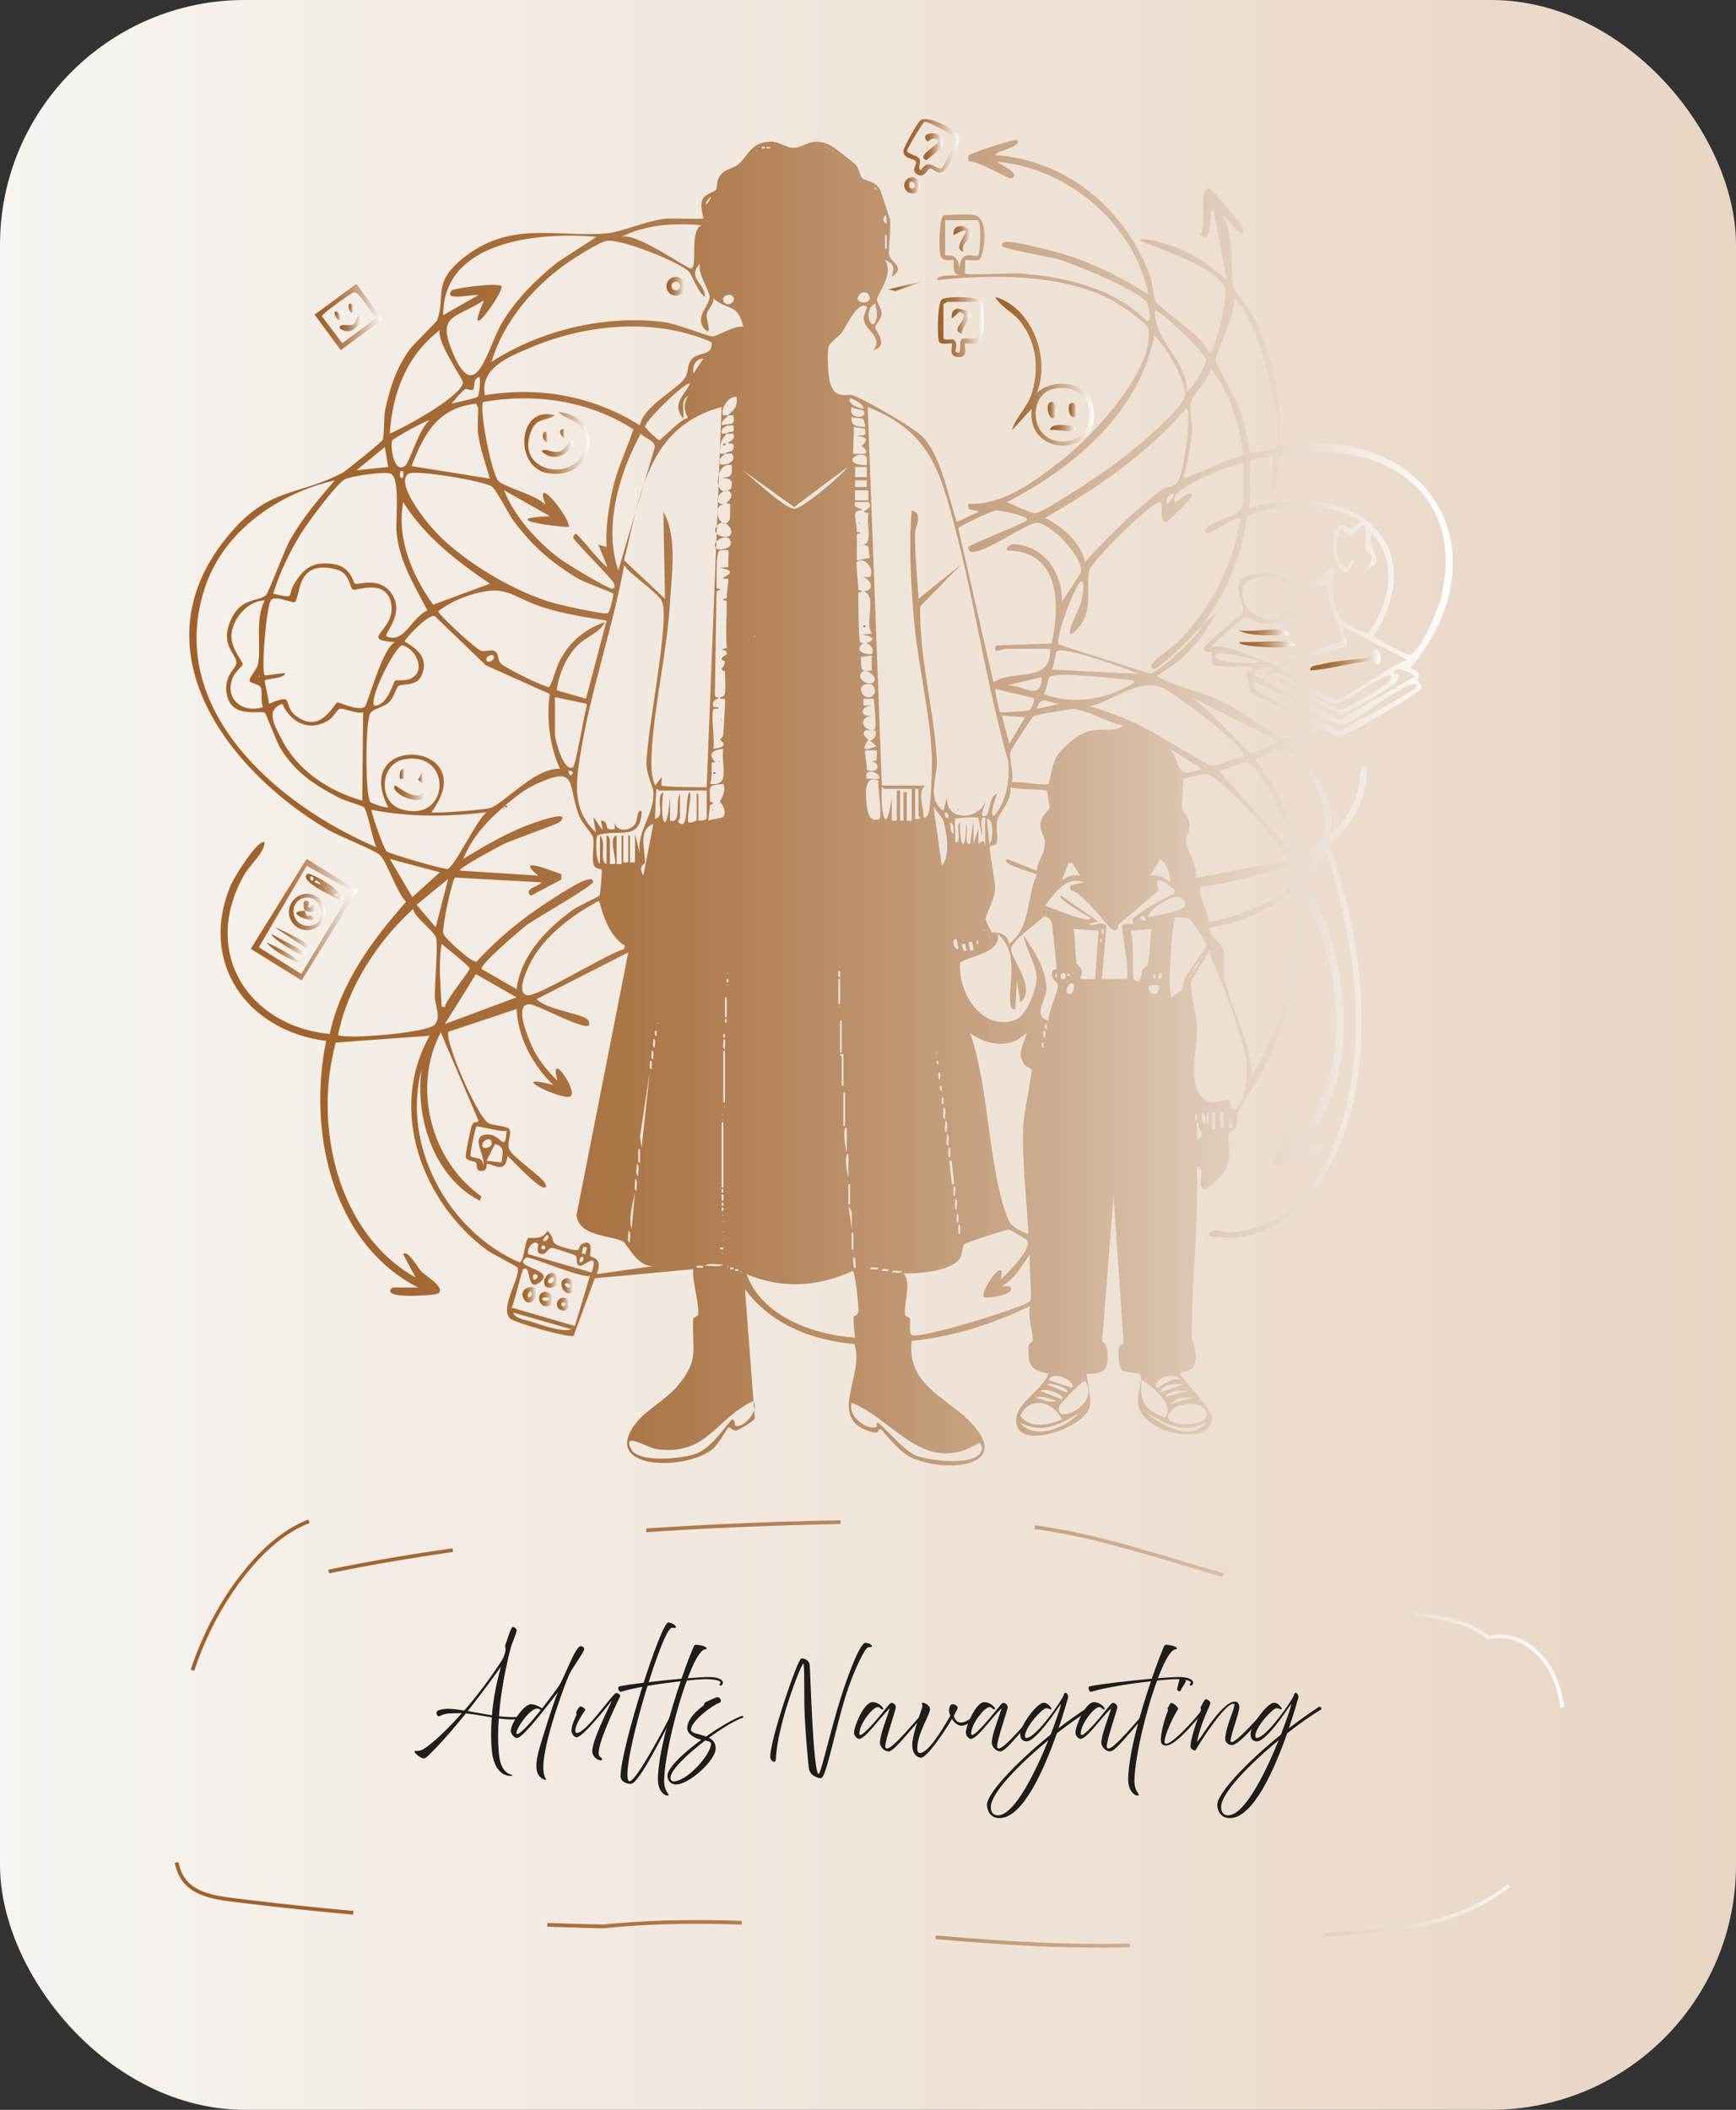 <?xml version="1.0" encoding="UTF-8"?>
<svg id="Layer_1" data-name="Layer 1" xmlns="http://www.w3.org/2000/svg" xmlns:xlink="http://www.w3.org/1999/xlink" viewBox="0 0 464.55 564.47">
  <rect x="0" y="0" width="464.55" height="564.47" fill="#333333" stroke="none"/>
  <defs>
    <style>
      .cls-1 {
        fill: url(#New_Gradient_Swatch_1-2);
      }

      .cls-2 {
        fill: url(#New_Gradient_Swatch_1-6);
      }

      .cls-3 {
        fill: url(#New_Gradient_Swatch_1-3);
      }

      .cls-4 {
        fill: url(#New_Gradient_Swatch_1-9);
      }

      .cls-5 {
        fill: url(#New_Gradient_Swatch_1-8);
      }

      .cls-6 {
        fill: url(#New_Gradient_Swatch_1-5);
      }

      .cls-7 {
        fill: url(#New_Gradient_Swatch_1-4);
      }

      .cls-8 {
        fill: url(#New_Gradient_Swatch_1-7);
      }

      .cls-9 {
        fill: url(#linear-gradient);
      }

      .cls-10 {
        fill: #1F1C1A;
      }

      .cls-11 {
        fill: none;
        stroke: url(#New_Gradient_Swatch_1);
        stroke-dasharray: 33.68 18.37 0;
        stroke-miterlimit: 10;
      }

      .cls-12 {
        fill: url(#New_Gradient_Swatch_1-27);
      }

      .cls-13 {
        fill: url(#New_Gradient_Swatch_1-28);
      }

      .cls-14 {
        fill: url(#New_Gradient_Swatch_1-26);
      }

      .cls-15 {
        fill: url(#New_Gradient_Swatch_1-25);
      }

      .cls-16 {
        fill: url(#New_Gradient_Swatch_1-24);
      }

      .cls-17 {
        fill: url(#New_Gradient_Swatch_1-23);
      }

      .cls-18 {
        fill: url(#New_Gradient_Swatch_1-29);
      }

      .cls-19 {
        fill: url(#New_Gradient_Swatch_1-22);
      }

      .cls-20 {
        fill: url(#New_Gradient_Swatch_1-21);
      }

      .cls-21 {
        fill: url(#New_Gradient_Swatch_1-20);
      }

      .cls-22 {
        fill: url(#New_Gradient_Swatch_1-16);
      }

      .cls-23 {
        fill: url(#New_Gradient_Swatch_1-13);
      }

      .cls-24 {
        fill: url(#New_Gradient_Swatch_1-18);
      }

      .cls-25 {
        fill: url(#New_Gradient_Swatch_1-14);
      }

      .cls-26 {
        fill: url(#New_Gradient_Swatch_1-10);
      }

      .cls-27 {
        fill: url(#New_Gradient_Swatch_1-11);
      }

      .cls-28 {
        fill: url(#New_Gradient_Swatch_1-12);
      }

      .cls-29 {
        fill: url(#New_Gradient_Swatch_1-45);
      }

      .cls-30 {
        fill: url(#New_Gradient_Swatch_1-42);
      }

      .cls-31 {
        fill: url(#New_Gradient_Swatch_1-43);
      }

      .cls-32 {
        fill: url(#New_Gradient_Swatch_1-46);
      }

      .cls-33 {
        fill: url(#New_Gradient_Swatch_1-49);
      }

      .cls-34 {
        fill: url(#New_Gradient_Swatch_1-47);
      }

      .cls-35 {
        fill: url(#New_Gradient_Swatch_1-40);
      }

      .cls-36 {
        fill: url(#New_Gradient_Swatch_1-41);
      }

      .cls-37 {
        fill: url(#New_Gradient_Swatch_1-15);
      }

      .cls-38 {
        fill: url(#New_Gradient_Swatch_1-19);
      }

      .cls-39 {
        fill: url(#New_Gradient_Swatch_1-17);
      }

      .cls-40 {
        fill: url(#New_Gradient_Swatch_1-48);
      }

      .cls-41 {
        fill: url(#New_Gradient_Swatch_1-44);
      }

      .cls-42 {
        fill: url(#New_Gradient_Swatch_1-38);
      }

      .cls-43 {
        fill: url(#New_Gradient_Swatch_1-33);
      }

      .cls-44 {
        fill: url(#New_Gradient_Swatch_1-32);
      }

      .cls-45 {
        fill: url(#New_Gradient_Swatch_1-35);
      }

      .cls-46 {
        fill: url(#New_Gradient_Swatch_1-34);
      }

      .cls-47 {
        fill: url(#New_Gradient_Swatch_1-30);
      }

      .cls-48 {
        fill: url(#New_Gradient_Swatch_1-31);
      }

      .cls-49 {
        fill: url(#New_Gradient_Swatch_1-50);
      }

      .cls-50 {
        fill: url(#New_Gradient_Swatch_1-51);
      }

      .cls-51 {
        fill: url(#New_Gradient_Swatch_1-37);
      }

      .cls-52 {
        fill: url(#New_Gradient_Swatch_1-36);
      }

      .cls-53 {
        fill: url(#New_Gradient_Swatch_1-39);
      }
    </style>
    <linearGradient id="linear-gradient" x1="0" y1="282.24" x2="464.55" y2="282.24" gradientUnits="userSpaceOnUse">
      <stop offset="0" stop-color="#F7F4F1"/>
      <stop offset="1" stop-color="#E8D5C4"/>
    </linearGradient>
    <linearGradient id="New_Gradient_Swatch_1" data-name="New Gradient Swatch 1" x1="45.59" y1="463.01" x2="418.95" y2="463.01" gradientUnits="userSpaceOnUse">
      <stop offset="0" stop-color="#a0622c"/>
      <stop offset=".13" stop-color="#a16530"/>
      <stop offset=".27" stop-color="#a76e3c"/>
      <stop offset=".41" stop-color="#b07e51"/>
      <stop offset=".55" stop-color="#be946f"/>
      <stop offset=".7" stop-color="#cfb095"/>
      <stop offset=".84" stop-color="#e3d2c2"/>
      <stop offset=".98" stop-color="#fbf9f7"/>
      <stop offset="1" stop-color="#fff"/>
    </linearGradient>
    <linearGradient id="New_Gradient_Swatch_1-2" data-name="New Gradient Swatch 1" x1="266.3" y1="99.32" x2="292.79" y2="99.32" xlink:href="#New_Gradient_Swatch_1"/>
    <linearGradient id="New_Gradient_Swatch_1-3" data-name="New Gradient Swatch 1" x1="67.1" y1="246.05" x2="95.66" y2="246.05" xlink:href="#New_Gradient_Swatch_1"/>
    <linearGradient id="New_Gradient_Swatch_1-4" data-name="New Gradient Swatch 1" x1="250.99" y1="87.52" x2="263.25" y2="87.52" xlink:href="#New_Gradient_Swatch_1"/>
    <linearGradient id="New_Gradient_Swatch_1-5" data-name="New Gradient Swatch 1" x1="241.75" y1="39.42" x2="256.66" y2="39.42" xlink:href="#New_Gradient_Swatch_1"/>
    <linearGradient id="New_Gradient_Swatch_1-6" data-name="New Gradient Swatch 1" x1="84.19" y1="84.82" x2="102.37" y2="84.82" xlink:href="#New_Gradient_Swatch_1"/>
    <linearGradient id="New_Gradient_Swatch_1-7" data-name="New Gradient Swatch 1" x1="105.46" y1="212.1" x2="114.13" y2="212.1" xlink:href="#New_Gradient_Swatch_1"/>
    <linearGradient id="New_Gradient_Swatch_1-8" data-name="New Gradient Swatch 1" x1="111.88" y1="208.17" x2="113.24" y2="208.17" xlink:href="#New_Gradient_Swatch_1"/>
    <linearGradient id="New_Gradient_Swatch_1-9" data-name="New Gradient Swatch 1" x1="106.96" y1="207.05" x2="108.33" y2="207.05" xlink:href="#New_Gradient_Swatch_1"/>
    <linearGradient id="New_Gradient_Swatch_1-10" data-name="New Gradient Swatch 1" x1="255.13" y1="63.94" x2="259.98" y2="63.94" xlink:href="#New_Gradient_Swatch_1"/>
    <linearGradient id="New_Gradient_Swatch_1-11" data-name="New Gradient Swatch 1" x1="241.99" y1="49.59" x2="246.28" y2="49.59" xlink:href="#New_Gradient_Swatch_1"/>
    <linearGradient id="New_Gradient_Swatch_1-12" data-name="New Gradient Swatch 1" x1="281.02" y1="114.5" x2="287.95" y2="114.5" xlink:href="#New_Gradient_Swatch_1"/>
    <linearGradient id="New_Gradient_Swatch_1-13" data-name="New Gradient Swatch 1" x1="280.35" y1="109.76" x2="282.72" y2="109.76" xlink:href="#New_Gradient_Swatch_1"/>
    <linearGradient id="New_Gradient_Swatch_1-14" data-name="New Gradient Swatch 1" x1="285.99" y1="109.68" x2="288.24" y2="109.68" xlink:href="#New_Gradient_Swatch_1"/>
    <linearGradient id="New_Gradient_Swatch_1-15" data-name="New Gradient Swatch 1" x1="237.75" y1="76.44" x2="248" y2="76.44" xlink:href="#New_Gradient_Swatch_1"/>
    <linearGradient id="New_Gradient_Swatch_1-16" data-name="New Gradient Swatch 1" x1="77.32" y1="244" x2="87.06" y2="244" xlink:href="#New_Gradient_Swatch_1"/>
    <linearGradient id="New_Gradient_Swatch_1-17" data-name="New Gradient Swatch 1" x1="81.84" y1="237.37" x2="91.76" y2="237.37" xlink:href="#New_Gradient_Swatch_1"/>
    <linearGradient id="New_Gradient_Swatch_1-18" data-name="New Gradient Swatch 1" x1="73.53" y1="251.02" x2="83" y2="251.02" xlink:href="#New_Gradient_Swatch_1"/>
    <linearGradient id="New_Gradient_Swatch_1-19" data-name="New Gradient Swatch 1" x1="71.3" y1="255.02" x2="80.67" y2="255.02" xlink:href="#New_Gradient_Swatch_1"/>
    <linearGradient id="New_Gradient_Swatch_1-20" data-name="New Gradient Swatch 1" x1="72.64" y1="252.79" x2="81.62" y2="252.79" xlink:href="#New_Gradient_Swatch_1"/>
    <linearGradient id="New_Gradient_Swatch_1-21" data-name="New Gradient Swatch 1" x1="254.66" y1="85.89" x2="259.58" y2="85.89" xlink:href="#New_Gradient_Swatch_1"/>
    <linearGradient id="New_Gradient_Swatch_1-22" data-name="New Gradient Swatch 1" x1="247.09" y1="39.26" x2="252.21" y2="39.26" xlink:href="#New_Gradient_Swatch_1"/>
    <linearGradient id="New_Gradient_Swatch_1-23" data-name="New Gradient Swatch 1" x1="140.31" y1="118.51" x2="157.78" y2="118.51" xlink:href="#New_Gradient_Swatch_1"/>
    <linearGradient id="New_Gradient_Swatch_1-24" data-name="New Gradient Swatch 1" x1="90.91" y1="86.46" x2="96.77" y2="86.46" xlink:href="#New_Gradient_Swatch_1"/>
    <linearGradient id="New_Gradient_Swatch_1-25" data-name="New Gradient Swatch 1" x1="144.93" y1="120.02" x2="153.4" y2="120.02" xlink:href="#New_Gradient_Swatch_1"/>
    <linearGradient id="New_Gradient_Swatch_1-26" data-name="New Gradient Swatch 1" x1="89.5" y1="84.49" x2="91.22" y2="84.49" xlink:href="#New_Gradient_Swatch_1"/>
    <linearGradient id="New_Gradient_Swatch_1-27" data-name="New Gradient Swatch 1" x1="145.25" y1="116.92" x2="146.71" y2="116.92" xlink:href="#New_Gradient_Swatch_1"/>
    <linearGradient id="New_Gradient_Swatch_1-28" data-name="New Gradient Swatch 1" x1="149.9" y1="116.02" x2="151.17" y2="116.02" xlink:href="#New_Gradient_Swatch_1"/>
    <linearGradient id="New_Gradient_Swatch_1-29" data-name="New Gradient Swatch 1" x1="93.28" y1="82.45" x2="94.58" y2="82.45" xlink:href="#New_Gradient_Swatch_1"/>
    <linearGradient id="New_Gradient_Swatch_1-30" data-name="New Gradient Swatch 1" x1="178.33" y1="76.59" x2="183.37" y2="76.59" xlink:href="#New_Gradient_Swatch_1"/>
    <linearGradient id="New_Gradient_Swatch_1-31" data-name="New Gradient Swatch 1" x1="135.09" y1="215.73" x2="136.01" y2="215.73" xlink:href="#New_Gradient_Swatch_1"/>
    <linearGradient id="New_Gradient_Swatch_1-32" data-name="New Gradient Swatch 1" x1="134.66" y1="216.17" x2="135.11" y2="216.17" xlink:href="#New_Gradient_Swatch_1"/>
    <linearGradient id="New_Gradient_Swatch_1-33" data-name="New Gradient Swatch 1" x1="50.67" y1="214.76" x2="388.81" y2="214.76" xlink:href="#New_Gradient_Swatch_1"/>
    <linearGradient id="New_Gradient_Swatch_1-34" data-name="New Gradient Swatch 1" x1="192.9" y1="192.55" x2="193.12" y2="192.55" xlink:href="#New_Gradient_Swatch_1"/>
    <linearGradient id="New_Gradient_Swatch_1-35" data-name="New Gradient Swatch 1" x1="231.05" y1="167.56" x2="231.94" y2="167.56" xlink:href="#New_Gradient_Swatch_1"/>
    <linearGradient id="New_Gradient_Swatch_1-36" data-name="New Gradient Swatch 1" x1="229.93" y1="139.89" x2="230.16" y2="139.89" xlink:href="#New_Gradient_Swatch_1"/>
    <linearGradient id="New_Gradient_Swatch_1-37" data-name="New Gradient Swatch 1" x1="190.67" y1="216.64" x2="190.89" y2="216.64" xlink:href="#New_Gradient_Swatch_1"/>
    <linearGradient id="New_Gradient_Swatch_1-38" data-name="New Gradient Swatch 1" x1="190.89" y1="206.82" x2="191.78" y2="206.82" xlink:href="#New_Gradient_Swatch_1"/>
    <linearGradient id="New_Gradient_Swatch_1-39" data-name="New Gradient Swatch 1" x1="192.45" y1="203.7" x2="192.67" y2="203.7" xlink:href="#New_Gradient_Swatch_1"/>
    <linearGradient id="New_Gradient_Swatch_1-40" data-name="New Gradient Swatch 1" x1="193.57" y1="118.92" x2="194.46" y2="118.92" xlink:href="#New_Gradient_Swatch_1"/>
    <linearGradient id="New_Gradient_Swatch_1-41" data-name="New Gradient Swatch 1" x1="194.68" y1="108.65" x2="194.9" y2="108.65" xlink:href="#New_Gradient_Swatch_1"/>
    <linearGradient id="New_Gradient_Swatch_1-42" data-name="New Gradient Swatch 1" x1="256.26" y1="216.64" x2="256.48" y2="216.64" xlink:href="#New_Gradient_Swatch_1"/>
    <linearGradient id="New_Gradient_Swatch_1-43" data-name="New Gradient Swatch 1" x1="79.33" y1="243.56" x2="84.68" y2="243.56" xlink:href="#New_Gradient_Swatch_1"/>
    <linearGradient id="New_Gradient_Swatch_1-44" data-name="New Gradient Swatch 1" x1="331.64" y1="172.38" x2="346.62" y2="172.38" xlink:href="#New_Gradient_Swatch_1"/>
    <linearGradient id="New_Gradient_Swatch_1-45" data-name="New Gradient Swatch 1" x1="331.45" y1="169.23" x2="344.89" y2="169.23" xlink:href="#New_Gradient_Swatch_1"/>
    <linearGradient id="New_Gradient_Swatch_1-46" data-name="New Gradient Swatch 1" x1="350.62" y1="176.27" x2="369.46" y2="176.27" xlink:href="#New_Gradient_Swatch_1"/>
    <linearGradient id="New_Gradient_Swatch_1-47" data-name="New Gradient Swatch 1" x1="139.79" y1="346.43" x2="143.76" y2="346.43" xlink:href="#New_Gradient_Swatch_1"/>
    <linearGradient id="New_Gradient_Swatch_1-48" data-name="New Gradient Swatch 1" x1="144.26" y1="347.55" x2="148.1" y2="347.55" xlink:href="#New_Gradient_Swatch_1"/>
    <linearGradient id="New_Gradient_Swatch_1-49" data-name="New Gradient Swatch 1" x1="145.6" y1="342.54" x2="149.39" y2="342.54" xlink:href="#New_Gradient_Swatch_1"/>
    <linearGradient id="New_Gradient_Swatch_1-50" data-name="New Gradient Swatch 1" x1="149.03" y1="348.92" x2="152.47" y2="348.92" xlink:href="#New_Gradient_Swatch_1"/>
    <linearGradient id="New_Gradient_Swatch_1-51" data-name="New Gradient Swatch 1" x1="150.23" y1="344" x2="153.47" y2="344" xlink:href="#New_Gradient_Swatch_1"/>
  </defs>
  <rect class="cls-9" width="464.55" height="564.47" rx="65.51" ry="65.51"/>
  <g>
    <path class="cls-10" d="M133.46,459.78c-.23,3.25-.25,6.65.1,9.87.38,3.55,2,4.82,3.07,5.1,1.07.28.3.5-.8.3-1.1-.2-3.57-1.35-4.17-6.27-.22-1.88-.38-5.17-.05-9.3-2.42-.38-4.87-.88-6.97-1.05-6,7.47-9.32,10.6-10.32,11.55-.85.8-1.45.42-2.2-.08-.7-.5-1.35-1.12-1.15-1.42.12-.17.55.12,1.57-.15,1.32-.35,5.75-3.97,11.05-9.97h-.58c-2.72.02-3.62.08-4.32.33-.77.27-1,.5-1.35.5s-.8-.98-.33-1.42c.35-.33,2.12-.6,2.67-.6,1.35,0,2.87.2,4.55.48,3.2-3.67,6.65-8.15,9.95-13.25.6-.92,1-2.05,1.1-2.95.03-.35,0-.55-.07-.8-.08-.22-.05-.42.1-.8.65-1.75,1.45-4.55,1.9-4.55.5,0,1.05.47,1.05.97s-1.45,3.92-1.62,4.7c-.12.57-2.42,8.82-3.12,18.22,1.25.12,2.52.22,3.75.22,1.32,0,1.82-.12,1.95-.38.12-.22.12-.55.23-.58.1-.02.42.5.45.73.02.22-.27.5-.88.65-.6.15-1.35.22-1.92.22-1.12,0-2.37-.12-3.62-.27ZM125.17,457.78c2.05.35,4.25.8,6.47,1.15.32-3.82,1.05-8.3,2.45-13.05-3.45,4.8-6.42,8.72-8.92,11.9Z"/>
    <path class="cls-10" d="M144.54,475.43c-1.52-1.47-1-4.37-.52-6.42.47-2.05,4.15-13.77,5.27-16.25-1.05,1.22-9.15,12.25-10.95,12.25-.75,0-1.65-1.2-1.65-1.88,0-2.12,3.57-7.17,5.35-7.17,1.15,0,2.35.65,3.02,1.12,2.05-2.6,3.92-5.17,4.57-6.15,1.47-2.22,4.32-10.5,5.75-10.5.45,0,.95.28.95.78,0,.75-3.07,4.87-3.95,6.67-.88,1.8-7.57,19.42-6.95,25.92.12,1.32.5,1.97.68,2.15.32.33-.65.38-1.57-.53ZM138.37,463.93c.95,0,3.75-3.17,6.35-6.42-.32-.2-.55-.4-1-.4-1.82,0-5.52,5.05-5.52,6.6,0,.15.08.22.17.22Z"/>
    <path class="cls-10" d="M158.49,468.55c0-3.6,6.15-14.87,5.1-13.45-1.05,1.42-7.67,9.72-9.3,9.72-.58,0-1.35-.97-1.35-1.58,0-1.9,1.05-3.75,1.3-4.37.05-.12.05-.22,0-.35l-.02-.05c-.05-.1-.07-.25-.02-.38.3-.72.75-1.42,1.05-1.52.32-.1,1.65.6,1.27,1.1-.6.8-2.65,3.92-2.57,5.37.02.37.08.62.4.62,2.52,0,9.67-10.7,10.52-10.7.2-.05,1.32.33,1.05.92s-5.72,11.65-5.72,15.07c0,.65.23,1.1.6,1.25.3.12.55.77-.08.77s-2.22-.8-2.22-2.45Z"/>
    <path class="cls-10" d="M166.07,475.2c0-7.3,10.75-41.12,12.77-41.12.65,0,2.3.83,2,1.3-.25.4-.72-.12-1.3.23-2.62,1.6-11.65,31.24-11.65,39.12,0,.88.05,1.82.6,1.82,1.72,0,9-13.6,12.12-19.82.05-.1.7.08.52.4-3.92,7.27-10.17,20.14-12.32,20.14-1.32,0-2.75-.7-2.75-2.07Z"/>
    <path class="cls-10" d="M176.04,475.9c.17-6.95,3.35-18,6.1-26.09-5.05.57-11.7,1.55-16.05,2.82-.4.12-1.07-1.27-.32-1.45,2.75-.6,10.52-1.5,16.6-2.05,1.42-4.1,2.7-7.37,3.37-8.82.18-.38.88-.27,1.75-.1.85.17,1.7.52,1.6.88-.05.2-.55.1-1.05.47-1.17.88-2.6,3.7-4.02,7.45,2.4-.2,4.37-.33,5.45-.33,3.6,0,3.97,1.15,3.97,1.47,0,.47-.3.83-.65.85-.17,0-.4-.38-.12-.55.42-.3.3-1.17-3.9-1.2-.7,0-2.55.12-4.97.38-2.97,8.02-5.82,19.89-6.07,26.44-.12,3.6,1.82,4.05,1,4.3-.67.22-2.75-1-2.67-4.47Z"/>
    <path class="cls-10" d="M178.6,475.13c0-2.17,4.32-6.17,9.1-9.67-.25-.05-.52-.12-.8-.2-1.27-.4-3-1.5-3-2.87,0-2.58,2.77-4.87,4.1-5.9.32-.22.45-.4.47-.65.02-.2.2-.38.58-.55,1.12-.5,2.47-1.2,3.05-1.2.67,0,1.17,1.2.55,1.42-2.32.83-7.75,5.12-7.75,7.25,0,.88,1.65,1.08,3.05,1.5.35.1.67.22.98.35,3.72-2.62,7.52-4.82,9.67-5.55.18-.05.4.42.25.47-2.1.7-5.65,2.85-9.15,5.4,1.37.72,1.8,1.6,1.8,2.9,0,3.15-7.1,9.6-10.57,9.6-1.72,0-2.32-1.35-2.32-2.3ZM180.52,476.6c3.87-.45,9.75-7.42,9.75-10.05,0-.53-.65-.7-1.57-.88-4.82,3.67-9.3,7.95-9.3,10.02,0,.47.35,1,1.12.9Z"/>
    <path class="cls-10" d="M216.49,473.3c-.28-1.62-.9-9.17-1.15-14.25-.25-5.07.05-13.95-.4-13.95s-6.9,15.9-7.32,25.57c-.08,1.5-1.62.22-1.5-.6,0-4.9,7.32-26.14,8.27-26.32.95-.17,2.1.5,2.27,1.62.17,1.12.9,29.24,2.42,29.24.5,0,2.37-8.25,4.82-16.75,2.6-9,6.2-18.35,7.7-18.32,1.12.03,1.85.7,1.75.92-.15.35-.95.03-1.42.53-.92,1.02-4.17,7-6.82,16.82-2.65,9.82-4.27,17.92-5.42,17.92s-2.92-.82-3.2-2.45Z"/>
    <path class="cls-10" d="M235.47,466.31c0-2.12,1.7-6.2,2.62-9.25-2.57,2.37-6.5,8.17-8.2,8.17-.5,0-1.35-.77-1.35-1.65,0-1.72,2.62-8.17,4.95-8.17,1.72,0,3.05,1.57,2.85,1.87-.3.42-.88-.57-1.42-.57-1.38,0-4.97,4.47-4.97,7.17,0,.28.2.3.27.3,1.17,0,6-6.05,6.85-7.12.85-1.07,1.2-1.47,1.55-1.47s1.1.45,1.1,1.12c0,.9-2.82,8.62-2.82,10.57,0,.45.35.52.47.52,1.72,0,8.67-8.7,9.97-9.92.35-.33.5.17.33.38-.1.12-2.97,3.55-5.55,6.47-1.8,2.02-3.42,3.85-4.32,3.85-1.3,0-2.32-1.35-2.32-2.27Z"/>
    <path class="cls-10" d="M244.12,466.73c0-2.75,2.67-9.8,2.67-9.95s.07-.4-.08-1.02c-.15-.62,2.17.23,2.17,1.55s-3.42,6.62-3.42,10.35c0,1,.25,1.4.83,1.35,2.1-.22,5.6-5.72,8-9.97-.2-.5-.33-.97-.33-1.38,0-.88.35-1.7.9-1.7s1.4.35,1.4.97c0,.22-.4,1-1.03,2.12.28.95.8,1.8,1.88,1.8,2.12,0,4.1-2.52,4.35-2.82s1.5,0,.95.58-3.32,3.1-5.12,3.1c-1,0-1.92-.82-2.55-1.8-2.35,3.95-6.72,10.35-8.27,10.35-.92,0-2.35-.78-2.35-3.52Z"/>
    <path class="cls-10" d="M265.39,466.31c0-2.12,1.7-6.2,2.62-9.25-2.57,2.37-6.5,8.17-8.2,8.17-.5,0-1.35-.77-1.35-1.65,0-1.72,2.62-8.17,4.95-8.17,1.72,0,3.05,1.57,2.85,1.87-.3.42-.88-.57-1.42-.57-1.38,0-4.97,4.47-4.97,7.17,0,.28.2.3.27.3,1.17,0,6-6.05,6.85-7.12.85-1.07,1.2-1.47,1.55-1.47s1.1.45,1.1,1.12c0,.9-2.82,8.62-2.82,10.57,0,.45.35.52.47.52,1.72,0,8.67-8.7,9.97-9.92.35-.33.5.17.33.38-.1.12-2.97,3.55-5.55,6.47-1.8,2.02-3.42,3.85-4.32,3.85-1.3,0-2.32-1.35-2.32-2.27Z"/>
    <path class="cls-10" d="M264.12,482.8c0-2.88,7.5-11.02,17-18.7,1.95-4.92,3.07-8.62,2.7-8.12-1.02,1.4-6.55,9.92-9.12,9.92-.7,0-1.7-.38-1.7-1.97,0-2.15,4.42-8.37,6.32-8.37.92,0,1.72.92,2.02,1.5.05.1.08.45-.5.17-.4-.2-.98-.33-1.45.03-2.07,1.47-5.1,5.35-5.1,7.17,0,.17,0,.55.35.55,2.65,0,9.67-10.32,9.92-11.3.45-1.7,1.45-.17,1.25.52-.28.97-1.17,4.17-2.55,8.2,2.62-2.02,5.35-3.97,8.07-5.75.33-.2.88.52.55.72-2.62,1.57-5.82,3.82-9.07,6.37-3.37,9.57-9.07,22.69-15.35,22.69-2.5,0-3.35-2.1-3.35-3.65ZM267.02,485.68c4.4,0,10-11.42,13.52-20.09-7.87,6.45-15.4,14.2-15.4,17.84,0,1.47.7,2.25,1.87,2.25Z"/>
    <path class="cls-10" d="M294.72,466.31c0-2.12,1.7-6.2,2.62-9.25-2.57,2.37-6.5,8.17-8.2,8.17-.5,0-1.35-.77-1.35-1.65,0-1.72,2.62-8.17,4.95-8.17,1.72,0,3.05,1.57,2.85,1.87-.3.42-.87-.57-1.42-.57-1.37,0-4.97,4.47-4.97,7.17,0,.28.2.3.28.3,1.17,0,6-6.05,6.85-7.12.85-1.07,1.2-1.47,1.55-1.47s1.1.45,1.1,1.12c0,.9-2.82,8.62-2.82,10.57,0,.45.35.52.48.52,1.72,0,8.67-8.7,9.97-9.92.35-.33.5.17.32.38-.1.12-2.97,3.55-5.55,6.47-1.8,2.02-3.42,3.85-4.32,3.85-1.3,0-2.32-1.35-2.32-2.27Z"/>
    <path class="cls-10" d="M301.89,475.9c.17-6.95,3.35-18,6.1-26.09-5.05.57-11.7,1.55-16.05,2.82-.4.12-1.07-1.27-.33-1.45,2.75-.6,10.52-1.5,16.6-2.05,1.42-4.1,2.7-7.37,3.37-8.82.17-.38.88-.27,1.75-.1.85.17,1.7.52,1.6.88-.05.2-.55.1-1.05.47-1.17.88-2.6,3.7-4.02,7.45,2.4-.2,4.37-.33,5.45-.33,3.6,0,3.97,1.15,3.97,1.47,0,.47-.3.83-.65.85-.17,0-.4-.38-.12-.55.42-.3.3-1.17-3.9-1.2-.7,0-2.55.12-4.97.38-2.97,8.02-5.82,19.89-6.07,26.44-.12,3.6,1.83,4.05,1,4.3-.67.22-2.75-1-2.67-4.47Z"/>
    <path class="cls-10" d="M310.64,465.56c0-2.38,1.33-6.67,1.85-7.7.08-.15.08-.27.05-.4-.02-.15-.17-.2-.08-.4.55-1.1.7-1.38.88-1.42.1-.02.25-.02.4.05.72.28,1.67,1.28,1.5,1.58-1.8,2.82-4.35,8.77-3.4,9.22,1.35.62,7.4-5.8,10.12-9.42.6-.8.75.05.47.35-.27.3-7.37,9.6-10.37,9.6-.72,0-1.42-.3-1.42-1.45ZM314.99,451.88c.1-.35.6-2.47.75-3.02.15-.55,1.8.5,1.58,1.03-.23.52-1.25,2.05-1.45,2.47-.2.4-.97-.12-.88-.47Z"/>
    <path class="cls-10" d="M318.57,467.11c.12-1.9,1.35-5.87,2.77-9.55.05-.12.05-.22,0-.35l-.03-.05c-.05-.1-.08-.25-.03-.38.33-.7,1.03-2.05,1.33-2.15.33-.1,1.32.48,1.27,1.1-.05.62-2.7,5.5-3.5,10.15-.22,1.25,6.3-10.62,10.07-10.62.67,0,1.17.5,1.17,1.55,0,1.75-2.92,8.85-2.2,9.25,1.15.65,8.4-7.8,8.87-8.3.47-.5.72-.05.45.32-.27.38-6.87,8.8-9.1,8.8-1.2,0-1.77-1.05-1.77-1.5,0-3.37,2.97-9.02,2.38-9.47-1.2-.9-6.25,5.47-10.32,12.35-.25.2-1.42-.2-1.37-1.15Z"/>
    <path class="cls-10" d="M325.75,482.8c0-2.88,7.5-11.02,17-18.7,1.95-4.92,3.07-8.62,2.7-8.12-1.02,1.4-6.55,9.92-9.12,9.92-.7,0-1.7-.38-1.7-1.97,0-2.15,4.42-8.37,6.32-8.37.92,0,1.72.92,2.02,1.5.05.1.08.45-.5.17-.4-.2-.98-.33-1.45.03-2.07,1.47-5.1,5.35-5.1,7.17,0,.17,0,.55.35.55,2.65,0,9.67-10.32,9.92-11.3.45-1.7,1.45-.17,1.25.52-.28.97-1.17,4.17-2.55,8.2,2.62-2.02,5.35-3.97,8.07-5.75.33-.2.88.52.55.72-2.62,1.57-5.82,3.82-9.07,6.37-3.37,9.57-9.07,22.69-15.35,22.69-2.5,0-3.35-2.1-3.35-3.65ZM328.65,485.68c4.4,0,10-11.42,13.52-20.09-7.87,6.45-15.4,14.2-15.4,17.84,0,1.47.7,2.25,1.87,2.25Z"/>
  </g>
  <path class="cls-11" d="M87.97,420.45c48.92-10.02,99.05-12.73,148.98-13.43,14.25-.2,28.58-.23,42.66,1.95,17.14,2.66,33.58,8.55,50.31,13.16,15.7,4.33,31.7,7.54,47.85,9.6,7.22.92,14.92,1.8,20.54,6.42,7.54-1.85,14.5,3.49,17.59,10.6s2.7,15.2,2.22,22.95c-.37,5.85-.77,11.8-2.79,17.31-3.62,9.89-12.21,17.38-21.83,21.66s-20.26,5.71-30.77,6.43c-24.04,1.64-48.16,3.7-72.25,3.46-43.11-.42-86.19-9.58-129.08-5.15-33.28-.76-66.44-3-99.47-7.15-4.77-.6-10.11-1.56-12.87-5.5-1.61-2.29-2.02-5.19-2.31-7.98-2.71-26.45,2.64-54.71,19.67-75.13,5.16-6.19,11.63-11.74,19.47-13.64,7.83-1.91,17.16.71,21.21,7.67.45.77,1.14,1.71,1.98,1.44s-.53-1.72-.5-.83"/>
  <g>
    <path class="cls-1" d="M276.11,109.33l-5.35,5.8c1.32-3.99,4.22-6,5.48-10.36,1.83-6.36,1.06-12.95-2.88-18.34-2.14-2.93-5.32-4.02-7.06-6.99,9.88,2.86,14.9,16.31,11.17,25.66,4.17-3.93,13.19-3.19,14.86,2.97,3.85,14.19-17.95,15.08-16.22,1.26ZM281.8,104.07c-6.74,1.49-6.41,14.02,2.57,14.07,10.5.06,9.35-16.71-2.57-14.07Z"/>
    <path class="cls-3" d="M82.05,229.79l13.61,8.46-14.95,24.07-13.61-8.46,14.95-24.07ZM94.05,238.29l-11.97-6.64-12.82,21.79,11.37,7.12,13.43-22.28Z"/>
    <path class="cls-7" d="M258.27,91.92c-.46.46,1.26,3.95-2.01,3.61-2.78-.28-1.07-3.13-1.56-3.61-.22-.22-2.7.45-3.38-.42-.54-.7-.51-10.5.71-11.39s10.06-.92,10.92.65c.25,2.27.97,10.16-1.43,11.07-.79.3-3.1-.07-3.26.09ZM261.62,80.76h-8.03c-.16,0-.69.57-1.12.45v9.15c0,.95,2.4.1,2.9.65,1.18,1.31-.03,2.86.45,3.15,1.86,1.08.59-2.65,1.53-3.38.79-.61,3.26.22,4.08-.39.75-.56,1.51-9.05.19-9.62Z"/>
    <path class="cls-6" d="M244.98,46.29c-.98-.92.44-2.46.15-3.03-.5-.97-3.31-.61-3.38-2.84-.03-.83,3.89-7.91,4.66-8.33,2.19-1.2,9.23,2.44,10.1,4.25.95,1.96-2.89,8.96-4.26,9.66-1.64.85-2.52-1.18-3.54-.91-.5.13-1.55,3.22-3.74,1.19ZM251.96,45.02c.4-.17,3.66-6.65,4.01-7.71-.18-.9-7.64-4.96-8.56-4.7-.44.12-4.79,7.33-4.7,7.78.15.77,2.89,1.27,3.3,2,.6,1.07-.61,2.76.44,3.12,2.06-3.45,4.17.1,5.5-.48Z"/>
    <path class="cls-2" d="M95.37,75.95l7,9.51-11.18,8.23-7-9.51,11.18-8.23ZM94.8,78.16c-.54.01-8.66,5.86-8.69,6.4l5.49,7.25,9.14-6.8c-1.38-.93-4.5-6.88-5.94-6.85Z"/>
    <path class="cls-8" d="M114.13,211.51c-.12,5.53-10.21.54-8.47-1.34.32-.35,5.64,5.06,8.47,1.34Z"/>
    <polygon class="cls-5" points="113.24 209.72 111.88 208.6 113.02 206.61 113.24 209.72"/>
    <path class="cls-4" d="M108.33,205.71v2.68s-1.33,0-1.33,0c-.07-1.05-.25-2.79,1.33-2.67Z"/>
    <path class="cls-26" d="M257.82,67.37c-4.2-1.11,5.27-8.63-2.67-4.46-.37-3.51,4.13-2.87,4.83-.14-.74,1.81-2.76,2.18-2.16,4.6Z"/>
    <path class="cls-27" d="M246.28,49.59c0,1.19-.96,2.15-2.15,2.15s-2.15-.96-2.15-2.15.96-2.15,2.15-2.15,2.15.96,2.15,2.15ZM243.55,48.64c-.22.11-.63,2.09.66,1.78s.39-2.28-.66-1.78Z"/>
    <path class="cls-28" d="M287.68,114.28c1.72,2.08-5.36.34-6.65.85-.34-2.27,6.28-1.3,6.65-.85Z"/>
    <path class="cls-23" d="M281.26,107.54c1.64-.26,2.06,3.73.44,4.45-1.45-.59-1.93-4.21-.44-4.45Z"/>
    <path class="cls-25" d="M286.39,107.99c1.73-1.2,2.57,3.14,1.1,3.56s-1.91-3-1.1-3.56Z"/>
    <polygon class="cls-37" points="248 74.97 239.53 77.91 237.75 77.41 248 74.97"/>
    <path class="cls-22" d="M87.06,244c0,2.69-2.18,4.87-4.87,4.87s-4.87-2.18-4.87-4.87,2.18-4.87,4.87-4.87,4.87,2.18,4.87,4.87ZM81.91,240.15c-5.1.5-4.17,8.18,1.17,7.5,4.7-.61,3.16-7.92-1.17-7.5Z"/>
    <path class="cls-39" d="M91.37,240.96c-1.59-.85-11.64-5.18-9.14-7.14.87-.68,11.66,5.74,9.14,7.14ZM83.79,234.72c-1-.83-1.01.86-.22.89.39.01.26-.86.22-.89ZM84.24,236.05l1.77.68c-.39-.48-1.63-1.89-1.77-.68ZM87.14,237.39v.45l.22-.22-.22-.22ZM88.92,238.28v.45l.22-.22-.22-.22ZM90.48,239.18h-.89v.44h.89v-.44Z"/>
    <path class="cls-24" d="M82.9,253.02c.24.32.11,1.16-.64.86l-8.73-5.77c1.48.42,8.84,4.21,9.37,4.91Z"/>
    <path class="cls-38" d="M80.67,257.91c-3.07-1.2-7.25-3.21-9.37-5.79,3.25,1.52,6.83,3.17,9.37,5.79Z"/>
    <path class="cls-21" d="M81.56,254.8c.07.1.16.94-.23.89-.52.07-8.38-4.23-8.69-5.81,1.15.71,8.64,4.49,8.92,4.92Z"/>
    <path class="cls-20" d="M257.37,89.24c-3.84-1.07,3.4-4.69-.61-5.78l-2.06,1.76c-.17-1.3.2-2.45,1.59-2.68,6.43,1.08,1.52,3.3,1.08,6.7Z"/>
    <path class="cls-19" d="M251.46,36.26c.65.49,1.03,2.31.5,3.13-.15.23-3.91,3.53-4.17,3.43-2.76-1.06,3.55-4.2,3.34-5.12-.84-1.24-2.01-.49-2.9.2-2.28-2.1,1.62-2.86,3.23-1.65Z"/>
    <path class="cls-17" d="M148.49,111.11c-2.91,1.81-4.99.57-6.45,4.47-4.58,12.26,15.39,13.67,14.49,2-.41-5.32-4.13-4.63-7.14-7.37,12.88,1.12,10.13,18.5-2.8,16.4-9.11-1.48-8.19-18.36,1.9-15.5Z"/>
    <path class="cls-16" d="M90.93,87.9c-.29-1.71,2.3-.45,3.58-1.1.84-.43.87-1.97,1.31-2.26,2.51-1.65-.29,6.44-4.89,3.36Z"/>
    <path class="cls-15" d="M153.4,117.8c-.53,4.03-5.62,6.02-8.47,2.89,1.4-.99,2.58.76,4.93.03,1.79-.56,1.85-2.64,3.54-2.92Z"/>
    <path class="cls-14" d="M89.6,83.44c.69-.74,2.5,2.21,1.11,2.22-.42,0-1.53-1.77-1.11-2.22Z"/>
    <path class="cls-12" d="M146.26,115.57l.45,2.67c-1.35.45-2.26-2.96-.45-2.67Z"/>
    <path class="cls-13" d="M151.17,114.68l-.22,2.67c-1.09-.99-1.77-2.6.22-2.67Z"/>
    <path class="cls-18" d="M94.5,83.44c-.75,1.18-1.92-2.37-.67-2.22.62.08.91,1.84.67,2.22Z"/>
    <path class="cls-47" d="M183.37,76.59c0,1.39-1.13,2.52-2.52,2.52s-2.52-1.13-2.52-2.52,1.13-2.52,2.52-2.52,2.52,1.13,2.52,2.52ZM182,76.52c0-.64-.52-1.15-1.15-1.15s-1.15.52-1.15,1.15.52,1.15,1.15,1.15,1.15-.52,1.15-1.15Z"/>
    <g>
      <path class="cls-48" d="M135.11,215.53c.18-.06.93-.13.9.22.05.45-.62.11-.9.22.06-.05-.06-.43,0-.45Z"/>
      <path class="cls-44" d="M134.66,215.97c.13-.04.37.06.45,0-.02,0-.23.93-.45,0Z"/>
      <path class="cls-43" d="M260.72,57.56c4.32.79,2.54,11.49,1.26,11.97-.85.32-3.52-.12-3.72.08.11.66-.16,3.42,0,3.57.53.53,12.72-.16,14.94,0,11.91.92,25.11,3.96,33.7,12.71,1.41.3.53-4.02,0-4.91-1.92-3.2-19.48-10.39-23.65-11.61-2.02-.59-14.99-2.82-15.17-3.58-.15-.65.48-1,1.06-1.08,2.11-.3,12.13,2.32,14.79,3.09,8.38,2.42,16.04,6.39,23.41,10.95-3.99-18.91-21.39-33.82-40.59-35.48.22.37,7.09,3.4,3.78,4.46-.58.19-9.24-4.93-11.3-4.53-.17-.24-.18-1.45,0-1.66.43-.52,12.37-4.52,12.87-4.07,1.88,1.65-5.62,2.98-5.8,4.01,19.36,1.38,34.82,14.61,41.5,32.35.77,2.04.67,5.41,1.48,6.78,1.54,2.62,12.95,9.22,14.35,13.97,1.48-.46,5.15-15.26,4.19-17.56-2.28-5.46-17.53-10.51-22.7-12.56.11-1.68,9.15,1.55,10.11,1.93,4.85,1.94,9.19,5.16,13.08,8.56l-3.57-18.74c-1.69-1.6.36,10.1-3.51,6.43,1.94-2.1-.84-13.31,2.62-12.01.64.24,8.69,9.6,8.84,10.37.87,4.53-4.92-3.15-5.7-3.68,3.64,5.67,1.91,14.32,3.12,19.63.22.96,4.59,6.3,5.57,8.26,5.33,10.65,7.48,22.47,6.91,34.37,39.59-6.98,60.72,28.24,34.82,59.12,3.9,1.72,1.79,2.49,1.94,3.13.22.96,1.45,1.56.98,2.46-.58,1.11-20.32,12.68-21.56,12.84-1.65.21-3.71-2.1-5.16-2.04-1.62.07-6.19,3.75-8.33,3.92,5.7,6.55,12.67,14.73,10.71,24.09,3.79-2.75,6.05-7.21,7.35-11.61.6-2.05.31-8.43,2.39-5.94.09,8.31-3.84,15.31-10.06,20.44,7.8,21.73,11.42,46.6,6.34,69.4-4.11,18.44-16.74,39.09-38.6,35.25.4-2.6,4.07-.71,6-.88,16.75-1.51,25.78-15.87,30.02-30.7,6.58-23,2.76-48.22-4.34-70.6-1.03.49-5.2,6.58-5.28,7.02-.14.77,5.19,12.09,5.93,14.42,5.98,18.83,6.48,43.02-8.68,57.77,19.81-5.61-5.46,6.64-6.67,3.52,1.87-1.77,3.58-11.02,4.2-11.79.4-.5,1.86-.6,2.02-.43,1.04,1.09-2.6,8.19-1.12,7.58,16.99-17.65,14.15-46.76,3.36-66.93.14,15.37-3.4,31.63-10.1,45.46-1.92,3.96-5.88,8.76-7.52,12.56-.56,1.29.1,2.74-.45,4.01-.29.68-1.72.87-1.96,1.64-.61,1.92,1.26,5.43-.93,9.75-.56,1.1-4.46,5.26-5.53,5.07-2.75-.48.84-5.7-2.07-5.75.47,14.87-1.33,29.91-1.38,44.85,0,2.13,1.52,4.18.95,7.15-.59,3.13-3.97,2.45-4.03,3.1-.12,1.14,8.5,9.09,8.45,12-.11,6.07-10.18,4.42-13.78,2.7-10.29-4.92-3.77-11.85-5.44-14.41-.38-.59-4.26-.55-4.9-1.23-.72-.78-1.78-6.84.52-7.16l-2.7-39.41-3.06,39.02c1.74.49,1.62,4.83,1.25,6.25-.75,2.94-4.94,2.03-5.34,2.48-.29.34,1.52,6.2.69,8.94-1.59,5.28-17.45,10.82-19.33,5.01-1.87-5.8,6.78-9.29,8.37-14.19-4.9-.84-5.48-2.37-5.34-7.12.02-.83,1.15-1.36,1.15-1.78-.01-2.62-1.38-6.19-.71-9.17-9.84,4.88-20.69,8.22-31.68,9.37-1.46,11.53,9.18,15.1,15.41,21.41,12.47,12.64-6.76,13.93-15.57,9.77-3.56-1.68-7.58-7.32-8.1-7.53-.89-.35-.16,1.27-2.1.79-12.87-3.18-2.03-15.18-4.99-23.6-11.47-1.03-22.3-5.26-29.27-14.68l2.62,34.54c-.45.9-3.86,2.9-4.87,3.22-.95.31-1.62-.98-2.22-.72-.33.15-2.6,4.45-4.26,5.78-7.46,5.97-30.46,5.45-20.22-7.27,2.71-3.37,7.98-6.09,11.09-9.88,5.72-6.97,3.64-9.42,4-17.76.02-.45,1.32-.43,1.36-1.42.15-3.33-1.61-8.27-1.36-11.84l-26.34,2.44-5.67,15.41c-1.52.52-15.97-3.57-17.05-4.71-2.79-2.95,3.14-11.41,2.01-13.58-.21-.41-6.6-3.55-7.97-4.55-17.46-12.76-26.81-37.66-15.48-57.48l-25.15,1.84c-6.04,22.02.33,51.05,21.37,62.85l-3.35-6.23c1.28-1.34,3.99,3.72,4.91,4.67.8.83,7.2,4.66,4.16,5.96-.66.28-15.56,1.64-11.98-1.71h6.92c-23.26-11.95-29.55-42.07-24.6-65.99-21.29-2.7-34.29-21.11-25.45-41.85.73-1.71,7.1-12.21,8.99-11.3-.19,3.03-3.86,5.86-5.58,8.92-11.4,20.26.91,40.15,22.98,42.4,2.93-13.66,11.4-25.17,20.46-35.4-2.54-2.38-5.1-10.79-7.09-12.56-1.51-1.34-11.15-5.09-14.11-6.86-26.85-15.97-51.07-48.06-26.91-77.93,11.23-13.88,18.68-10.9,31.18-17.46.61-.32,10.37-8.13,10.64-8.77.48-1.12.28-6.19.68-8.03,1.29-5.93,2.88-10.92,6.39-15.92,1.24-1.77,7.29-7.43,7.53-8.09,2.33-6.44-1.3-9.76,6.52-16.24,12.69-10.51,25-5.9,38.54-6.93,4.22-.32,10.8-3.41,16.15-3.97,1.63-.17,9.59.25,9.98-.07.19-.16-.93-3-.25-4.93.61-1.72,3.34-2.08,3.72-2.75.42-.74-.14-1.98.99-3.69,1.31-1.98,3.58-1.9,4.94-3.09,2.68-2.36,3.37-5.98,8.69-6.07,2.08-.04,4.31,1.65,5.85,1.67,3.35.04,4.61-3.1,9.83-.84.98.43,5.85,4.27,6.87,5.18,1.12,1.01,1.15,3,1.87,3.7,1.05,1.01,3.61.65,4.9,3.36.18.37,2.47,7.32,2.55,7.72.32,1.78-.45,8.62-.23,9.59.39,1.77,4.69,3.31.7,5.78.74-2.33.72-3.56-1.78-4.46,2.49,3.76-2.01,8.78-2.14,10.55-.07,1,1.31,2.42,1.22,3.92-.08,1.38-1.72,2.69-1.68,3.53.05,1.17,3.86,4.79-.53,6.09,2.85-3.54-2.28-5.18-2.58-8.35-.09-.99,1.05-3.01.8-3.24-2.08-1.9-5.53,5.17-6.51,6.65-.77,1.17-3.36,2.92-3.66,3.93-.49,1.67-.18,8.27.47,10.05,1.62,4.46,4.35,2.35,6.24,3.11,3.65,1.47,16.19,8.59,18.66,11.27,4.85,5.27,6.65,15.91,8.91,22.55l5.79-2.68c-.94-1.03-3.11.25-2.67-2.22,9.4.6,18.65-6.61,25.83-12.33,7.72-6.15,23.95-23.65,22.35-34.31-.27-1.83-8.07-6.9-9.96-7.89-13.53-7.06-31.86-6.84-46.7-5.28.22-1.7,4.88-1.11,6.24-1.34-2.64-.18-1.4-3.63-1.78-4.01-.24-.24-2.73.72-3.48-1.21-.42-1.09-.4-10.84,1.02-10.84,2.22,0,6.09-.36,8.03,0ZM204.72,39.27h-.89v.44h.89v-.44ZM206.06,39.27h-.89v.44h.89v-.44ZM221.01,39.26v.45l.22-.22-.22-.22ZM221.9,39.71v.45l.22-.22-.22-.22ZM202.27,40.16v.45l.22-.22-.22-.22ZM222.79,40.16v.45l.22-.22-.22-.22ZM233.94,49.98l.23.66.23.21v-.44l-.46-.44ZM190.22,52.66c-.53.53-1.47,1.4-1.35,2.21.46-.56,1.36-1.46,1.35-2.21ZM237.29,59.79l-.22-2.23c-.98.69-.98,1.8.22,2.23ZM261.62,58.9h-8.7v9.37c0,.33,3.82-1.12,3.79,4.01.27-6.16,4.23-3.14,5.13-4,.34-.33.96-8.86-.22-9.37ZM187.76,60.24c-7.16-.64-14.88-.18-21.42,3.11,3.91-1.25,17.5,8.58,18.52,8.47,2.04-.21-.57-10.06,2.9-11.59ZM159.65,63.36c-14.97-1.31-41.14.77-41.05,20.97l9.36-5.36c-1.16-.37-9.65,1.79-7.07-1.27.44-.52,12.07-2.22,13.36-1.12.51,1.63-10.66,17.35-4.71,3.75-7.86,5.05-12.73,3.73-8.34,14.12,6.18,14.59,9.24-1.51,13.1-8.02,3.79-6.39,9.2-11.72,14.94-16.3l10.41-6.77ZM236.85,62.92v3.56s.45,0,.45,0v-3.56s-.45,0-.45,0ZM184.53,72.84c-2.65-2.79-18.37-9-22.2-8.4-1.97.31-8.89,4.75-10.85,6.14-8.87,6.28-16.86,15.68-19.94,26.24,13.13-8.53,30.51-12.65,46.12-10.65,3.47.44,11.63,3.81,13.07,3.86.88.03,6.14-3.15,8.18-2.58-1.56-6.5-3.92-4.16-8.02-7.58.15,1.74-1.53,2.71-1.77,4.27-.19,1.21,1.46,5.6-.25,4.21-3.47-3.28,1.16-6.59,1.02-9.02-.11-1.83-3.31-6.19-2.58-8.83-3.64,3.98,1.44,5.28,1.34,8.92-1.52-.71-3.85-6.29-4.12-6.58ZM232.32,78.61c-.23-.36-1.45-.59-1.96-.13-3.33,2.96,4.15,3.52,1.96.13ZM195.76,79.02c-.67-.5-2.68.2-2.19,1.52.77,2.04,4.24.01,2.19-1.52ZM341.22,119.98c2.88-4.1-4.46-36.07-11.1-40.11.85,3.5-4.94,14.9-4.82,16.66.05.75,5.66,10.73,6.6,13.45,1.23,3.56,2.01,7.22,2.43,10.96.36.51,6.68-.68,6.88-.97ZM234.17,81.21c-3.88,2.11-.19,9.05.47,3.34.14-1.18-.2-2.23-.47-3.34ZM317.62,104.86c1.4-.93,5.32-7.37,5.15-8.52-.28-1.92-10.96-12.2-13.63-13.34-.71,7.99,8.71,13.21,8.48,21.86ZM190.4,91.53c-15.29-6.66-33.84-4.83-48.9,1.66-5.54,2.39-13.08,5.29-11.75,12.57,14.52-2.46,29.06.23,41.49,8.03.89-5.12,10.11-9.66,12.07-12.7.92-1.43.53-3.48,1.75-4.94,1.82-2.17,5.87-.77,5.33-4.62ZM104.32,116.01c3.78-1.57,19.1-9.9,19.58-13.67.1-.76-7.23-11.08-6.2-13.99-8.82,6.64-12.75,16.85-13.38,27.66ZM269.43,134.32c1.2.59,6.63,2.97,7.47,3.04,2.01.16,18.91-11.33,21.67-13.39,3.42-2.56,18.38-14.57,18.53-18.3.16-4.2-5.14-12.9-8.18-15.97-3.97,20.63-21.67,35.53-39.49,44.63ZM188.21,95.94c-2.2.11-2.92,2.07-2.67,4.01l2.67-4.01ZM316.73,128.06l15.99-6.5c-1.07-8.15-3.53-16.37-8.63-22.95-.49,2.72-5.1,7.12-5.49,9.25-.36,1.97.64,5.33.35,7.91-.46,4.16-1.25,8.22-2.22,12.28ZM127.87,106.1c.37-.44.87-5.14.32-5.25-1.77.55-1.05,3.02-1.56,3.36-.71.48-1.63-.41-2.23-.02-1.13.73-2.61,2.74-3.58,3.8,1.15-.34,6.61-1.36,7.04-1.88ZM184.64,102.63c-1.02-.77-11.86,9.83-12,11.45-.05.53,3.48,3.72,3.75,3.71.49,0,5.83-5.84,7.74-6.01-1.15-1.7-1.28-4.17.06-5.82-2.17.87-1.08,4.22-1.33,6.03-3.3-3.89.26-6.13,1.79-9.37ZM194.9,111.11c1.09-1.46,2.5-1.56,2.23-4.91-2.27-.47-4.61,3.7-3.57,4.91.11.13,1.05-.12,1.34,0-.64.85-1.94,1.28-1.78,2.68,2.36-.67,3.64.38,3.12-2.68-.39-.09-1.07.12-1.34,0ZM162.32,146.36c-.28-5.16.49-10.16,1.56-15.17,1.23-5.74,3.78-10.83,5.63-16.31-11.92-7.71-26.3-9.76-40.2-7.34-1.21,1.36,2.15,19.06,4.06,21.14,1.59,1.74,10.51,3.75,12.67,6.51-3.7-9.63,7.41,4.46,6.02,5.81-4.56-.18-18.95-2.28-4.91-2.9l-12.26-6.92c2.68,6.9,8.71,13.55,14.54,18.04,1.68,1.29,13.35,8.45,14.47,8.28.58-.09.65-.76.45-1.33-.42-1.26-10.83-11.46-10.94-12.27-.06-.44.43-1.08.67-1.1.61-.06,6.87,8.23,8.48,8.91l-2.46-6.01,2.23.66ZM231.05,109.32c.26-1.18-3.29-2.95-3.56-2.67-1.14,1.18,2.75,2.86,3.56,2.67ZM127.97,116.24c-.28-1.98,0-5,0-7.14,0-.18-.58-.68-.45-1.12-10.3,1.11-13.97,7.89-17.4,16.73l20.98,3.35c-1.13-3.87-2.56-7.81-3.12-11.82ZM193.12,108.88c-20.05,5.38-21.82,23.82-26.12,41.02l10.95,10.29-.44-23.2c3.83,6.4,2.2,16.91,1.77,24.31-.78,13.29-4.36,27.91-4.92,40.6-.12,2.81-.14,5.6.92,8.27l1.77-2.23c.11.55-.2,1.92.02,2.21.37.48,10.67.45,12.03.47l4.01-101.74ZM230.99,109.82c-.15-.18-2.51-.41-3.06-.95-1.34,3.6,4.94,3.16,3.06.95ZM235.96,210.17h11.6c-2.16,1.96-.37,5.49-.44,8.48.72.14.97-.15,1.24-.77.79-1.78,1.12-13.01,1.01-15.53-.52-11.94-3.96-25.59-4.91-37.92-.72-9.24-1.32-18.63-.45-27.88,3.19.96.88,4.31.86,5.99-.08,5.96.58,11.75.93,17.66l11.6-9.37-11.14,11.39c-.32,13.64,3.68,27.63,4.44,41.05.25,4.51-2.88,10.75,1.79,13.6l.89-3.57c-.21,6.61,8.22,6.09,10.26,1.34,0,.97-2.06,4.4.23,3.58.96-.34.92-5.62,2.9-5.81-.11.55-2.32,6.22-.68,5.79,3.29-3.75,4.09-9.62,3.74-14.43-5.82-20.3-8.84-41.84-14.16-62.15-4.13-15.78-6.96-26.26-23.48-32.74l3.79,101.3ZM290.4,150.37c6.36-7.1,12.99-13.56,20.56-19.37.95-.73,2.98-.42,4.19-2.06,1.61-2.18,4.03-19.36,2.24-19.62-10.42,12.2-23.9,21.29-37.7,29.22,4.73,2.55,9.35,6.33,10.71,11.82ZM230.95,112.09c-.35-.26-2.34-.2-3.03-.53-.47,2.42,1.63,2.64,3.56,2.67.16-.15-.21-1.9-.54-2.14ZM115.03,112.45c-.43-.38-9.77,4.85-10.04,5.35-.68,1.26.4,9.47,3.57,6.69.95-.83,3.95-10.63,6.47-12.04ZM194.46,116.02c1.03-1.15,2.24.58,1.78-2.23-1.57-.09-3.43.37-3.12,2.23.39.08,1.05-.11,1.34,0-1.62,1.81-1.6,2.15-1.77,4.69-.28,1.17.87.46,1.32.66-5.3,4.6,4.44,3.18,1.79,0-.12-.15-1.46.14-1.79,0,.94-.82,2.05-.14,2.24-1.55.47-1.83-1.35-.8-1.36-1.35,0-.18,2.1-.82,1.35-2.45-.5-.11-1.42.14-1.79,0ZM231.48,114.69l-3.11-.46c.36.94-.27,6.89,0,7.14.11.11,3.01.1,3.13,0,1.05-.9-.91-1.88-.9-2.01.02-.26,3.25-2.49-1.34-2.68,1.85-.54,2.61.53,2.22-1.99ZM165.45,152.61l9.76-32.91c.1-1.96-2.66-2.33-3.73-3.68-5.77,10.56-10.02,24.81-6.03,36.59ZM102.98,119.59l-7.58,6.24,8.48-.89-.9-5.35ZM334.13,136.09c24.87-8.46,50.25,7.32,33.47,34.11.12.52,8.64,4.9,9.37,4.99,2.74.33,7.96-12.51,8.6-15.1,7.24-29.19-17.21-43.6-42.87-37.96-.92,3.3-.22,7.73-2.54,10.39l.46-10.69c-.83.69-5.73,1.02-5.98,1.38-.55.78.43,10.83-.49,12.89ZM231.89,122.32c-1.69-2.32-7.61,1.89.05,2.18-.09-.58.22-1.81-.05-2.18ZM332.79,124.05c-2.28-.38-21.26,7.16-18.29,10.26.82.18,4.19-3.96,4.45-1.56.05.49-6.43,6.9-6.91,6.91-1.99.07-.61-4.19-1.34-5.36-1.91-.73-18.54,15.67-19.19,18.33-1.04,4.3,1.34,11.06-3.34,15.8-4.69,4.75.77-5.88,1.05-6.98.12-.46,1.58-7.05-.14-5.73-1.54,1.19-6.66,14.68-5.82,16.73l24.44,7.75c2.03.09,13.01-10.18,14.17-12.87-1.83,1.7-11.6,12.16-13.38,11.59-2.4-.76,5.61-6.03,6.69-7.13,8.82-8.94,14.91-20.52,16.72-33.03-.87-.93-7.75,3.75-8.46,3.83-.66.07-.95-.31-.91-.92,2.94-3.44,10.26-2.73,10.26-8.04v-9.59ZM195.79,124.49c-4.42-1.49-5.32,9.69-.19,6.28.83-2.53-.35-2.71-2.49-2.93,2.65-.16,2.96-.69,2.68-3.35ZM226.82,124.95l-14.33,10.71-14-10.05c2.51,1.91,11.55,10.51,14.05,10.51,2.22,0,12.57-8.83,14.28-11.17ZM231.95,124.94h-3.13v2.69h3.13v-2.69ZM107.89,126.28c-1.15-1.4-1.15,2.73,0,1.33.04-.05.04-1.28,0-1.33ZM104.7,126.79c-1.32-.77-10.75.53-12.46,1.47-2.33,1.28-10.05,11.82-11.75,14.57-3.1,5.01-5.61,10.4-7.4,16.02,6.29,1.42,3.63.7,5.63-2.62,2.53-4.19,4.91-6.01,10.17-5.36,5.21.64,5.44,4.9,6.11,5.28.83.46,6.25-1.95,9.52,2.29,4.29,5.56-1.96,11.18-1.1,11.81,4.7,2.14,6.84-5.25,10.97-6.92-3.57-6.87-7.63-13.2-8.3-21.19-.23-2.77.99-13.96-1.39-15.34ZM164.11,158.86c-.3-.42-7.67-3.01-9.51-4.11-7.09-4.26-12-8.56-16.99-15.14-1.55-2.04-4.76-8.65-6.11-9.51-2.3-1.46-20.52-4.53-22.23-3.33-3.75,2.65,5.34,13.48,7.31,15.57,7.47,7.94,20.99,15.97,31.46,18.96,2.02.58,13.39,3.15,14.53,2.78.64-.21,1.7-5,1.54-5.22ZM89.59,128.52c-15.03,3.47-29.56,13.36-34.67,28.47-11,32.48,19.09,58.31,45.82,69.7-1-1.79-2.41-9.82-3.34-10.71-.45-.44-5.16-1.74-6.49-2.44-6.66-3.48-11.67-6.66-15.79-13.21-1.23-1.95-3.82-9.29-4.25-9.59-1.29-.9-9.19,1.85-10.25-5.35-.7-4.76,2.61-6.59,2.64-7.99.07-2.66-4.62-4.61-1.42-11.69,2.67-5.89,7.16-4.64,9.35-6.49.62-.52,5-12.22,6.44-14.76,3.3-5.83,7.57-10.92,11.96-15.93ZM231.94,128.51h-3.13v1.79h3.13v-1.79ZM232.39,131.18h-3.59s0,2.7,0,2.7h3.59s0-2.7,0-2.7ZM195.35,131.63c-1.75-1.82-5.78,3.3-1.33,3.35-4.34-.11-.88,8.07,1.29,3.94.09-.17.04-3.17.07-3.86.02-.44-.9-.13-.92-.52,0-.17,2.14-1.62.9-2.9ZM314.05,132.08c-1.49-.06-1.96,1.51-1.78,2.67.7-.1,2.16-2.28,1.78-2.67ZM131.09,156.17c-8.86-6.03-17.45-12.61-23.2-21.86-1.75,9.82,2.37,19.62,8.02,27.47l15.18-5.61ZM232.39,134.31h-3.57c-.68,1.83,1.77,1.63,1.79,2.01.03.5-1.5-.2-1.8,1.33-.06.32.45,3.33.45,4.4,0,.44.91.13.91.52s-.92.09-.9.52c.06,2.28-.04,4.57,0,6.85l3.51-.7c-.71-3.11.57-3.43-3.07-3.54,4.64.81,1.83-5.19,2.72-8.45-3.54-.32,1.91-.97-.03-2.93ZM364.02,139.23c-9.23-4.95-20.59-4.67-30.26-1.26-1.33,10.39-5.43,20.33-11.68,28.7l3.56-2.69c-1.79,2.74-3.68,6.02-5.81,8.47-.37.43-3.31,3.4-3.51,3.59-2.02,1.87-4.58,3.2-6.74,4.9,5.43,2.92,11.4,3.99,17.11,6.53,3.38,1.5,15.74,9.94,16.7,10.12,1.94.34,5.75-2.63,7.67-3.28l.46-.64c-.42-.86-15.78-7.06-16.96-8.7-.15-.2-.94-4.66-.9-4.91.11-.59,1.8-.32,1.34-1.57-1.92-.29-8.62.09-9.97-.51s-.38-3.04-.75-3.49c-.1-.12-1.98.15-2.2-.69-.4-1.55,10.06-8.59,10.5-10.06.87-2.93-5.47-9.45,4.45-10.24,8.25-.65,11.26,3.11,7.8,10.69,10.67-.61-3.46,2.68-6.03,2.72-2.48.03-4.59-1.95-5.7-1.75-.64.11-9.17,7.49-8.8,7.96,4.41-1.2,14.69,4.66,17.18,4.73,2.75.08,13.8-5.83,17.59-6.11.84-1.54-5.52-13.29-3.53-16.01-.59,1.84-9.35,1.47-9.36.66,4.6-.74,6.69-1.35,10.04-4.68l.66.65c-.98,8.23.03,15.24,9.37,17,5.44-7.82,8.08-18.98.9-26.58-2.01,3.61,4.68,8.02-1.57,9.37,3.39-3.79.16-4.04-.14-5.17s1.61-11.46-3.66-3.31l-3.11-2.23c-.95,2.47-1.66,7.99.67,9.81,2.33,1.82.99-1.45,2.89-1.33-3.34,10.89-8.95-10.13-2.93-9.39,1.58.2,2.14,2.43,4.71-1.32ZM281.03,173.58h-11.83c-.99,0-3.9,1.66-2.6-.9l14.8-.5c2.36-10.45,2.24-24.84-11.98-24.92.08-2.66,3.97-1.44,5.6-.92,5.92,1.92,9.47,8.77,9.13,14.75.68-1.26,5.09-7.57,5.16-8.25.39-3.82-7.99-12.8-11.81-12.95-2.72-.11-15.27,9.1-17.91,7.61-.35-.24-.63-.79-.44-1.13.43-.74,13.79-5.84,15.61-7.15.94-1.14-7.39-2.75-8.25-2.69s-9.92,4.25-10.08,4.78l9.41,41.2c5.9-3.6,15.51.45,15.16-8.92ZM195.34,143.23c1.41-1.57-1.74-4.77-3.36-2.7-2.15,2.73,2.43,3.73,3.36,2.7ZM191.78,146.81c.61.62,5.21-.05,3.36-2.71-.8-1.15-5.31.73-3.36,2.71ZM194.91,147.25c-.08-.08-2.09-.08-2.39.07-1.02.48-.72,8.09-.76,9.9,0,.45.93.13.92.52,0,.41-.92-.1-.94.86-.17,9.12-.28,18.16-.45,27.29-.02.96,1.03.47.94.86-.08.32-1.92.46-1.35,2.23.18.55,1.34-.09,1.35.45s-1.23-.12-1.38.47c-.62,2.47.52,7.65.04,10.46,5.03-.65,1.76-2.2,1.78-2.45,0-.08.83-.64.88-1.36.07-1.15.59-8.86.48-9.35-.14-.58-1.23.1-1.36-.45-.09-.36,1.14-.09,1.34-1.34.19-1.18.02-4.34,0-5.73,0-.44-.87.14-.9-.96,0-.14.65.12.9-1.73.02-.17-2.35-.53.44-1.85.54-1.93-3.17-.81.04-1.8-.36-4.14,0-8.27-.01-12.4,0-.45-.92-.13-.92-.52s.92-.07.92-.52c0-1.22.5-4.6.43-4.83-.16-.56-1.36.08-1.35-.45,0-.28,4.53-1.81-.89-2.68l2.24-.22c-.13-.76.17-4.3,0-4.47ZM232.84,154.39c1.38-2.66-1.98-5.61-3.57-4.02-.26.26.41,6.07.44,7.29.01.44.9.13.91.52s-.98-.09-.95.88c.05,1.51.05,12.28.5,12.73,1.14,1.14,6.47-1.21.44-2.01l2.68-.23c-1.97-3.22,1.55-10.21-2.23-11.38,2.92.07,2.41-2.85,0-3.79h1.79ZM160.54,231.14v-7.59c1.95,1.67-.38,7.02,1.78,7.59v-7.59c.46-.18.89,1.02.89,1.12v6.47c0,.07,1.06-.04,1.34,0,.61-.77-1.89-7.43.45-7.59v7.59c0,.07,1.34.07,1.34,0v-7.59h.45v7.14c0,.07,1.34.07,1.34,0v-7.14h.45v7.14c0,.07,1.34.07,1.34,0v-7.59l1.78,7.14c-2.5-7.07,3.6-11.69,3.16-18.55-.05-.84-1.81-4.46-1.85-7.1-.13-8.08,6.42-38.94,4.08-43.76-1.11-2.3-8.32-7.03-10.07-9.55-3.06,16.86-8.97,33.43-11.68,50.33-1.24,7.71-2.3,15.2,4.1,21.05l-.67-4.01c1.41,1.42,3.32,5.94,2.01.88,2.88.34.11,3.01,3.79,2.23l-.22-2.23c.11,2.98,3.9,3.15,5.51,1.06.89-1.15.52-4.42,1.86-3.5-.33,8.38-6.64,4.4-11.86,6.44-.46.69-.52,6.75.69,7.61ZM105.66,171.8c-10.21-.68.82-3.13-1.08-10.75-1.57-6.26-9.37-2.96-10.08-3.28-1.07-.49-.75-4.42-4.44-5.4-11.03-2.91-9.52,7.27-11.17,8.72-.46.4-5.03-1.82-6.3-.63s-2.79,19.02-1.73,20.26l5.36-.66c.42,1.44-5,1.48-5.36,2.01-.18.26,1.17,5.39,1.12,6.24,7.18-3.13,3.47.28,7.12,3.14,6.72,5.25,10.28-3.3,11.21-3.54.38-.1,5.38,2.4,7.25,1.24.82-.51,4.66-15.69,8.1-17.33ZM337.16,154.49c-.89.08-3.73.85-4.15,1.68-3.26,8.35,9.3,13.09,11.58,6.23,2.2-6.63-1.4-8.42-7.43-7.91ZM162.31,166.02c-5.55-.85-11.11-1.73-16.48-3.38-9.26-2.83-9.85-6.67-20.31-3.35-2.93.93-5.79,2.38-8.24,4.24-.07.82,10.05,10.11,11.35,10.55,1.45.48,2.6-.5,3.81.16,1.13.62.54,2.12,1.6,3.31.89,1.01,11.75,6.4,12.93,6.27,1.32-2.27,1.67-4.92,2.94-7.28,2.65-4.93,6.64-8.28,11.98-10.1-1.45,3.07-5.36,3.85-8.01,6.93s-4.46,7.42-4.88,11.31l7.81,2.26,5.52-20.93ZM70.85,160.64c-4.64.07-8.86,5.11-8.94,9.61-.05,3.15,3.15,6.98,3.08,7.49-.04.29-2.19,2.24-2.71,3.55-2.32,5.82,2.73,9.66,8.12,7.89-.81-1.53-.03-4.09-.67-5.35-.39-.77-2.81-1.1-2.93-1.59-.23-.99,1.98-3.17,2.23-4.46.97-4.87-.9-12.01,1.81-17.15ZM147.11,185.67l-17.09-7.67-13.65-13.14c-1.54-.86-8.08,6.1-8.03,6.71.05.56,7.4,3.03,4.4,9.31-1.34,2.81-4.97,1.91-6.2,2.72-.35.23-1.19,3.08-2.42,4.27-1.49,1.43-4.37,1.75-5.05,2.98-1.31,2.37-1.35,21.56-.02,23.69.23.37,4.39,1.78,4.82,1.42-10.31-20.24,25.63-17.59,11.6,1.34.64.45,14.54-.7,15.64-1.09,4.01-1.39,12.13-10.87,18.72-10.52-2.78-6.22-3.62-13.26-2.72-20.03ZM342.16,178.49c1.71,1.42,14.29,8.92,15.31,8.82,1.81-.17,15.9-9.74,19.04-10.84l-16.94-8.7c-.36,1.08,1.24,4.25.87,4.87-.49.82-16.12,4.63-18.27,5.84ZM201.82,170.01v.45l.22-.22-.22-.22ZM233.28,174.92c1.1-1.2-1.36-4.14-2.93-2.26-1.72,2.06,2.57,2.65,2.93,2.26ZM105.72,182.12c.49-.28,2.51.08,3.83-.41,4.65-1.71,2.01-8.11-1.92-9.05-1.65.02-8.76,13.6-7.55,16.09,3.44.46,5.24-6.41,5.64-6.64ZM304.67,180.28c-2.8-1.26-20.41-7.67-21.92-5.99-.4.45-.61,3.94-1.29,4.86l23.21,1.13ZM337.69,177.16c-1.32-.77-12.1-3.28-12.47-2.02-.83,2.74,10.47,2.38,12.47,2.02ZM131.98,175.37c-.42-.41-2.21.35-1.78,1.33s2.71-.42,1.78-1.33ZM233.28,175.36l-2.94.43c.32,2.93-.58,4.13,2.94,3.59v-4.02ZM340.37,178.49c-.85-.24-5.59.61-4.7,2.24l22.77,11.85,20.29-11.64c-.85-.92-5.59-3.03-5.79-.89-.03.33,2.73-.34.68,2.46-.82,1.12-14.06,8.9-15.1,8.81-.83-1.23-17.33-8.37-15.92-9.71,3.23.71,14.05,8.3,16.28,8.3.65,0,10.38-5.55,11.35-6.33.3-.24,3.25-2.6,1.58-2.87-1.89-.3-12.21,7.67-14.68,7.58-2.91-.11-12.53-7.97-15.33-8.39-2.03-.3-5.11,3.7-1.44-1.42ZM233.73,182.5c1.43-1.38-1.97-3.86-3.13-2.68-1.68,1.71,1.86,3.9,3.13,2.68ZM69.29,180.72v.45l.22-.22-.22-.22ZM303.34,182.06c-3.38-.28-20.94-2.6-22.54-.9-.43.46-.62,3.63-1.55,4.46,7.23,3.13,16.9,1.53,23.52-2.56.45-.28.79.04.57-1ZM269.43,183.39c4.23-.42,9.1,4.74,9.37-2.23l-9.37,2.23ZM335.55,184.21c1.1,1.68,19.99,9.33,22.9,11.51,2.3-1.69,20.77-10.9,20.74-12.1-.02-.81-1.18-.57-1.75-.43-3.59.89-15.68,10.7-18.61,10.81-2.46.09-22.42-12.4-23.35-11.49-.06.06-.1,1.43.08,1.7ZM233.67,183.46c-.69-1.02-4.57-.43-2.85,2.19,1.41,2.16,4.48.21,2.85-2.19ZM332.79,202.58c1.92-2-19.33-17.83-22.07-18.76-6.31-2.15-12.74,3.54-18.98,5.16,4.3,1.29,8.56,2.89,12.65,4.75,3.41,1.55,18.29,10.78,19.38,11,2.58.52,6.27-2.35,9.02-2.14ZM275.59,190.01c.15-.08,1.55-2.83.97-3.27l-10.26-2.45c.02.89,1.06,6.09,1.34,6.25.35.2,7.6-.34,7.95-.53ZM341.71,198.13l-24.54-12.5c3.69.81,16.26,15.49,17.39,15.82.98.29,5.51-2.16,6.88-2.41l.27-.92ZM148.5,186.52v10.04c0,1.27,2.38,10.3,4.87,8.66.7-.46,2.97-14.25,3.63-16.25v-.67s-8.49-1.78-8.49-1.78ZM233.73,186.97c-.15-.15-2.12.09-2.68,0v1.78s2.23,0,2.23,0c-3.17.17-3.38,3.32,0,2.68-5.03,1.22-.63,5.09.9,3.57.29-.28-.15-7.76-.45-8.03ZM283.7,188.31c-2.94.02-5.22-2.78-6.25,1.33l6.25-1.33ZM97.18,190.54c-1.76.65-5.09-1.25-6.39-.84-.51.16-1.69,2.29-2.84,3-5.16,3.2-10.06.7-12.42-4.38-4.75,1.61-1.83,6.18-.14,9.5,4.26,8.36,12.7,13.91,21.55,16.38l.23-23.66ZM300.66,194.11c-3.89-.61-9.93-4.33-13.64-4.43-.58-.02-9.89,1.6-10.35,1.86-.5.28-6.15,9.04-6.27,9.6-.39,1.78.98,5.93.36,8.14,1.54-.33,9.13,1.06,9.82.44.27-.25,1-5.26,2.06-7.09,1.51-2.61,5.67-6.15,8.66-6.96,3.77-1.03,6.8.47,9.37-1.56ZM274.33,191.88l-6.24-.45,2.01,7.58,4.23-7.13ZM234.17,195.44c-.1-.09-2.58-.09-2.68,0-1.17,1.13.9,2.31.9,2.46,0,.31-3.48,4.12,2.2,1.75l-1.76-1.53c1.15-.03,2.03-1.99,1.34-2.67ZM193.56,200.36c-5.5.5-2.2,3.26-2.23,3.56,0,.05-.87-.12-.89.3-.08,1.86.22,3.69-.44,5.5,5.77.86,2.8-5.39,3.56-9.37ZM321.63,205.7l-8.48-5.34c3.51,4.91.97,8.09,8.48,5.34ZM347.52,228.47c13.85-2.2,4.21-22.56-2.43-27.25-2.56-1.81-6.41,1.02-9.17,2.03,5.66,7.39,10.17,15.89,11.6,25.21ZM234.62,200.8c-.11-.11-3.01-.1-3.13,0-.21.2.69,4.68.42,5.16,2.95,1.35,4.16-1.7,1.36-2.26l1.34-.22c-.09-.55.15-2.54,0-2.68ZM108.22,203.14c-6.65,1.14-7.03,11.38-1.02,13.3,13.17,4.23,14.24-15.57,1.02-13.3ZM346.17,228.47c.24-4.47-8.98-24.39-12.66-24.53-1.48-.06-5.55,2.15-7.42,2.23l20.07,22.3ZM152.52,207.49c1.3-.43.86-1.36-.45-1.33l.45,1.33ZM235.06,208.38c1.46-1.19-4.14-3.67-3.12,0,.64-.11,2.91.18,3.12,0ZM316.78,208.44c-.22.32-.55,7.37-.49,7.75.17,1.15,1.95,2.16,2.06,4.53.07,1.61-1.12,3.45-1.07,4.32.12,2.11,3.56,6.98,2.55,9.91l24.38-4.68c1.26-1.96-17.77-22.99-21.43-23.24-.38-.03-5.82,1.15-5.99,1.4ZM135.11,215.53c-.16.13-.29.31-.45.45-4.51,3.86-8.41,8.21-10.7,13.83,6.05-3.71,12.32-7.38,19.07-9.7.5-.17,10.25-3.68,6.74-.17-.58.58-12.65,4.72-15.2,5.99-.97.48-11.9,6.32-11.51,7l20.97,1.34c-6.58-5.44,3.57-1.3,6.2-.39l-.02,1.44-8.17,4.32c-2.09-1.93,2.14-2.4,2.89-3.57l-23.14-1.28c-.79.47-3.52,13.26-3.18,14.86.29,1.39,7.7,7.98,8.9,7.64,4.76-5.16,10-9.72,15.76-13.74,2.46-1.71,11.02-7.45,13.39-8.03.6-.15,1.87-.74,2.1.33s-15.59,9.95-17.8,11.64c-1.68,1.28-12.55,10.54-12.09,11.77l9.36,5.37c1.23-9.17,8.03-16.1,15.12-21.26,1.29-.94,6.92-3.45,7.12-3.81.17-.3.68-6.47.56-6.79-.18-.5-1.62-.24-2.06-1.16-.8-1.7.24-5.61-.32-7.71-.23-.86-2.8-3.61-3.54-5.38-3.49-8.33.02-14.11-11.69-8.72-3.31,1.52-5.56,3.5-8.31,5.75ZM235.07,208.83c-3.88-1.59-3.48,3.51-3.14,6.49.2,1.77.65,4.87,3.35,3.79.93-.37-.49-8.83-.21-10.27ZM193.56,209.73c-4.62.49-3.41.45-3.59,4.61-.02.46,2.04.16.02,1.04l-.44,4.17c.57-.23,3.85-.77,3.96-.94,1.31-1.88-.85-3.96-.85-4.19,0-.26,1.87-2.56.9-4.68ZM243.99,211.06h-7.36c-.1,0-.59-.85-.67-.22-.37,6.31,1.12,13.81,2.68,2.45v6.25c0,.07,1.34.07,1.34,0v-8.03h.89v8.03h.89v-7.59h.89v7.59c0,.07,1.34.07,1.34,0v-8.48ZM280.14,211.51c-.35-.35-8.49-.23-9.82-.89.84,3.06-3.05,7.08-3.47,8.8-.43,1.75.34,4.8-.16,6.09-.34.88-1.56.46-1.77,1-.35.93,1.51,9.31,1.38,11.52-.15,2.5-2.68,7.03-2.57,7.99.02.19,1.53,3.31,1.69,3.41.26.17,3.93-.56,4.67,3.13,6.03-4.99,4.43-12.2,7.36-18.51-.1-.47-10.01-2.8-8.03-4.24l8.02,3.12c.26-3.05,2.33-4.32,2.16-7.83-.06-1.4-1.38-2.74-1.18-4.77.2-1.97,2.43-3.78,2.47-4.12.02-.24-.6-4.53-.77-4.7ZM189.1,211.51h-12.72c-.1,0-.48-.65-.66-.45-.26.3-.37,6.98-.45,8.03,3.02-.5-.12-5.71,2.22-7.14-1.1,8.33,1.06,12.43,1.8.9v6.69c3.26,1,1.27-5.12,2.67-7.14v6.47c0,.11-.69.88-.44,1.11,3.14,2.89,1.6-7.58,3.12-8.03.46,1.34-1,7.41-.44,8.03.21.23,2.23-.09,2.23-.67v-6.92h.45v7.14c.56.15,2.23-.08,2.23-.67v-7.36ZM245.77,211.06h-.89v8.03c2.36.23.89-.55.89-1.12v-6.92ZM252.32,219.24l-2.54-3.48,2.25,15.83c2.38-2.36,1.28-9.52.29-12.35ZM130.2,217.31c-10.29,1.26-20.66,1.34-30.79-.66-.17.57,3.29,10.49,4.05,11.13.81.68,15.25,4.85,16.26,4.7,1.81-.27,7.87-13.25,10.49-15.16ZM253.8,218.65c.27-.42-.33-1.29-.88-1.34-.41.75.39,2.1.88,1.34ZM255.59,219.1c-.22.25.17,5.29,0,6.25,2.14.17-.09-4.45,1.33-5.35-.32,5.32,1.44,9.58,1.57.88.88,0-.82,5.37,1.11,4.91l.89-6.25v6.25l1.33-4.01v4.01s1.34-.89,1.34-.89l.45,1.34v-7.59c-1.84-.2-.49,3.76-.9,4.91l-.86-4.71c-.57-.43-6.07.02-6.28.25ZM264.07,219.1l.67,6.68c.78,0,1.59-6.94-.67-6.68ZM255.14,223.11c-.01-1.08.36-2.69-.88-3.12.11.78-.04,2.83.88,3.12ZM174.82,220.44c-4.23,1.6-2.14,6.88-2.22,10.39,0,.25-2.01.86-.44,3.44l2.67-13.83ZM348.41,233.37l4.01-5.35c-2.61,1.97-5.61,1.34-4.01,5.35ZM117.7,233.38l-13.38-3.57,6.02,10.21,7.36-6.64ZM313.15,236.05c-.05-2.29-.78-4.79-2.67-6.25l-2.68,4.46c2.09-.33,3.76.6,5.35,1.79ZM286.82,230.7l-.92.28-1.75,4.63c1.51-1.31,2.93-1.54,4.9-1.34l-2.24-3.56ZM323.43,246.76c5.84-1.09,12.31-3.36,17.36-6.5,2.6-1.62,8.43-4.74,4.96-8.02-.91-.86-21.31,5.69-24.52,4.74-.82,3.43,2.1,6.05,2.2,9.78ZM119.93,235.16l-8.45,6.91,5.11,6.02,3.34-12.93ZM294.86,261.93h6.69c.79-1.94-1.61-13.75-1.16-14.31.69-.84,2.53-.18,2.94-.42.07-.04-.68-1.07-.06-1.57,3.11-2.5,7.27-4.79,10.9-6.47l.26-1.05c-6.85-5.7-4.17-.6-4.6.17-.34.61-8.97,7.69-10.55,9.14-.15.14.19,2.14-1.91,1.14-.71-.34-7.95-10.21-10.9-10.36l-.09-1.26,3.56-.9c-4.74-1.82-7.74,3.05-10.26,6.25,1.09.37,12.87,5.4,12.05,3.14-.84-.18-9.33-5.42-7.8-5.81l10.03,6.92-2.67.66c2.12.88,3.05-1.18,4.82.55l-1.25,14.18ZM335.03,287.82c9.15-14.59,12.39-33.36,12.48-50.42-6.83,5.43-14.92,9.49-23.65,10.71-.47,2.87,2.58,3.27,3.5,6.13.42,1.31-.13,6.03.17,7.35,1.96,8.59,7.2,17.15,7.5,26.23ZM307.36,245.42c1.6-.43,9.82-1.66,9.76-3.26-.22-5.93-11.07,2.06-9.76,3.26ZM167.23,253.02c-4.02-2.43-5.77-7.76-6.91-12.05-7.04,3.74-15.09,9.69-18.61,17.09-.86,1.81-3.72,7.77-.52,8.22,2.77.39,21.5-11.25,25.76-12.34l.27-.92ZM110.56,243.19c-9.52,8.63-17.59,21-20.09,33.71,1.89,1.27,23.84-.54,25.84-2.74,1.85-2.04.06-5.14.04-7.52-.03-3.64.85-12.86.39-15.52-.35-2.01-5.67-5.37-6.19-7.92ZM282.74,259.2c-.01-1.17-1.15-11.92-1.35-12.57-.24-.77-1.2-1.29-1.92-1.53-1.78,1.82-8.63,6.42-8.93,8.77-.28,2.13,7.1,10.8,2.48,14.32l-.89-5.8-.46,7.58c-1.08.32-1.25-.91-1.3-1.61-.47-5.88,2.38-13.65-3.38-18.46,1.23,5.43-9.61,6.26-10.06,7.82-.68,7.9,6.03,18.39,14.74,15.15,3.12-1.16,5.44-7.8,5.72-10.83.3-3.27-3-8.41-3.48-11.7,2.99,4.22,5.61,8.38,6.13,13.73.31,3.16-4.12,7.58.55,9.03-.24-2.18,2.72-8.11,2.52-9.6-.09-.65-1.83-1.52-1.66-3.12.11-1.05,1.3-1.08,1.3-1.17ZM306.46,246.31c.72-.72-1.45-1.87-1.33-.67.03.32,1.07.92,1.33.67ZM316.14,264.93c.7-1.1.4-2.41.94-3.31.83-1.39,5.93-8.27,5.9-8.79-.02-.45-4.31-6.81-4.68-7.01-.17-.09-3.67-.54-3.8-.39-.72.8-2.34,20.28-.89,21.42.45-.52,2.34-1.61,2.54-1.91ZM263.4,248.55v.45l.22-.22-.22-.22ZM293.97,248.99l-6.69-.44c.59,3.04.26,6.12.85,9.16.14.73.97.74,1.3,1.86.66,2.22-2.69,2.63,3.64,2.35l.89-12.93ZM295.3,249.88v-1.33c-.95-.2-.36,1.88,0,1.33ZM301.33,248.55v.45l.22-.22-.22-.22ZM308.25,248.55l-5.8.45c1.15,1.82.43,12.48.89,12.94,2.14,2.12,2.2-2.19,2.31-2.39.38-.65,1.26-.76,1.42-1.28.82-2.71.44-6.82,1.18-9.71ZM264.74,250.33v.45l.22-.22-.22-.22ZM256.03,251.22c-1.72-.03-.74,2.98.45,2.68l-.45-2.68ZM257.6,251.22v.45l.22-.22-.22-.22ZM294.85,252.11v-.89h-.44v.89h.44ZM261.83,252.56v-.89h-.44v.89h.44ZM260.09,251.93l-.93.19.45,2.23.93-.19-.45-2.23ZM119.04,269.52c.11-1.91,6.74-9.75,6.66-10.41-.07-.63-6.49-5.73-7.54-6.54-.9,5.6-.21,11.12,0,16.73l.89.22ZM258.27,252.57h-.89c.15.98.24,2.11,1.34,1.77l-.45-1.77ZM324,256.02c-.33-.65-.08-1.43-.14-2.12-.65,1.88-4.85,7.32-5.1,8.86-.39,2.4,1.43,8.53,1.55,11.43.21,5.43-2.18,14.07.51,18.24,3.14,4.86,6.78.88,8.38,2.11.18.14-.34,2.22,1.13,2.2,2.85-.05,3.48-10.31,3.3-12.22-.5-5.36-7.12-23.65-9.64-28.5ZM175.27,338.69c-4.65.66-7.24-5.63-8.48-6.47-2.54-1.73-11.98-1.14-12.51-7.15l13.85-70.27-24.53,12.5c2.48,2.79,11.5,3.73,13.56,5.4.63.51.69,1.56.27,1.73-1.93.8-13.38-5.46-15.5-5.71-4.94-.57-.18,10.09,1,12.41,1.47,2.9,3.94,5.75,6.26,8.02-2.51-8.96,5.85,3.21,3.37,4.22s-17.75-6.5-4.49-3.1c-5.46-5.12-9.47-12.68-9.82-20.31l-18.26,6.09c-1.06,2.6,7.82,22.83,10.71,24.45,1.23.69,4.97.69,5.56,1.58.83,1.27-.71,3.44,0,5.35.75,2.04,8.85,7.48,9.59,9.16.21.47.7,1.05-.24,1.12-1.63.12-8.31-7.08-9.81-8.48-.53,5.55-4.52,1.58-5.57,2.23-.14.09.29,1.65-1.13,1.81-2.07.24-1.12-1.67-1.84-2.31-.38-.34-2.19-.29-2.61-1.25-.24-.54,1.18-7.23,1.52-8.32.62-1.98,1.99-.6,1.8-1.73l-10.02-23.45c-7.75,14.69-2.64,34.34,10.85,43.86l-.37,1.2c-12.16-6.17-17.42-22.08-15.62-35.25-5.4,20.5,7.06,43.36,26.16,51.71,1.25.02,1.48-5.85,2.38-6.47.52-.36,3.57.84,5.16-1.98,2.8,2.81-.32,3.11,4.79,4.6,5.41,1.57,2.54-.36,4.81-1.24,2.91-1.14,1.65,3.07,1.8,3.32.45.75,3.55.28,1.77,4.94l15.61-2.22ZM321.86,255.7l-.66.66.21.21.46-.44v-.44ZM320.97,257.04c-.7.83-1.65,2.01-1.8,3.1.7-.83,1.65-2,1.8-3.1ZM224.58,258.36v.45l.22-.22-.22-.22ZM224.8,261.49c-.09-.66.38-1.91-.44-1.78.09.66-.38,1.91.44,1.78ZM306.69,259.7v.45l.22-.22-.22-.22ZM194.68,260.15v.45l.22-.22-.22-.22ZM287.05,260.15v.45l.22-.22-.22-.22ZM138.23,266.85l-10.86-6.23-8.32,13.35,19.18-7.13ZM282.81,261.49v-.89h-.44v.89h.44ZM285.04,260.6c-.94-1.01-1.7.93-.88,1.33,1.06.52,1.14-1.06.88-1.33ZM286.38,260.6h-.89v.44h.89v-.44ZM309.13,261.93v-1.33c-.95-.2-.36,1.88,0,1.33ZM310.92,260.6c-.49-.76-1.29.59-.88,1.34.56-.05,1.15-.92.88-1.34ZM318.74,260.61l-.66.66.21.21.46-.44v-.44ZM194.9,262.82v-.89h-.44v.89h.44ZM224.8,261.93h-.45v6.69h.45v-6.69ZM194.68,263.27v.45l.22-.22-.22-.22ZM287.27,263.28c-.88-1.03-3.05,2.17-1.1,2.67,1.18.3,1.36-2.37,1.1-2.67ZM310.03,263.73c-.29-.35-3.58-.71-2.47,1.32,1.26,2.32,3.35-.27,2.47-1.32ZM194.01,266.85v5.35s.45,0,.45,0v-5.35s-.45,0-.45,0ZM224.58,269.07v.45l.22-.22-.22-.22ZM194.45,273.53v-.89h-.44v.89h.44ZM225.25,273.09h-.45v8.48h.45v-8.48ZM175.94,273.54v.45l.22-.22-.22-.22ZM280.13,275.32v-1.33c-.95-.2-.36,1.88,0,1.33ZM175.71,277.1v-1.33c-.95-.2-.36,1.88,0,1.33ZM279.68,277.55c-.09-.66.38-1.91-.44-1.78.09.66-.38,1.91.44,1.78ZM274.77,276.21c-4.21,4.57-10.56,3.48-15.17.23,5.08,14.03,4.87,36.57,10.12,49.67.97,2.41,3.36,3.17,5.49,4.1-.52-9.85-1.78-19.79-1.35-29.69.11-2.54,2.46-13.75,2.21-14.44-.05-.13-1.66-.64-2.2-1.6-1.78-3.22.3-5.12.89-8.26ZM194.01,277.55v-.89h-.44v.89h.44ZM175.26,280.23c-.13-.72.43-2.32-.44-2.23.15.61-.46,2.27.44,2.23ZM194.01,280.67c-.19-.68.5-2.63-.44-2.67.19.68-.5,2.63.44,2.67ZM279.24,280.23v-1.33c-.95-.2-.36,1.88,0,1.33ZM174.82,283.35c-.13-.72.43-2.32-.44-2.23.15.61-.46,2.27.44,2.23ZM194.01,281.12h-.45v13.83h.45v-13.83ZM250.46,281.57v.45l.22-.22-.22-.22ZM225.69,282.01h-.89c-.13.31.45.55.45.67v7.81h.45v-8.48ZM174.37,286.03c-.13-.72.43-2.32-.44-2.23.15.61-.46,2.27.44,2.23ZM251.12,284.69v-.89h-.44v.89h.44ZM171.69,307l2.23-20.52-2.66,17.63.43,2.89ZM251.57,288.71c-.09-.66.38-1.91-.44-1.78.09.66-.38,1.91.44,1.78ZM252.02,291.83v-1.33c-.95-.2-.36,1.88,0,1.33ZM226.14,292.28h-.45v8.92h.45v-8.92ZM252.46,295.4c-.09-.66.38-1.91-.44-1.78.09.66-.38,1.91.44,1.78ZM193.79,295.85v.45l.22-.22-.22-.22ZM252.91,299.42c-.21-.78.54-2.95-.44-3.12.22.75-.55,2.89.44,3.12ZM322.52,300.76c-.02-1.08.36-2.69-.88-3.12.03,1.06-.38,2.68.88,3.12ZM323.41,300.75c-.21-.78.54-2.95-.44-3.12.22.75-.55,2.89.44,3.12ZM324.31,297.63v4.47s.89,0,.89,0v-4.47s-.89,0-.89,0ZM326.54,297.63v4.02s.89,0,.89,0v-4.02s-.89,0-.89,0ZM193.34,298.08v.45l.22-.22-.22-.22ZM320.29,299.86c-.09-.66.38-1.91-.44-1.78.09.66-.38,1.91.44,1.78ZM329.66,301.65l-.44-3.56c.56,1.3-1.23,4.02.44,3.56ZM193.34,299.42v.45l.22-.22-.22-.22ZM253.36,302.98c-.21-.78.54-2.95-.44-3.12.22.75-.55,2.89.44,3.12ZM193.57,300.31h-.45v17.4h.45v-17.4ZM320.89,301.97c-.26-.73.16-1.73-.59-1.65v4.46c2.47-.37.65-2.63.59-2.8ZM135.56,302.54c-1.25.46-7.72-1.41-8.05-1.15s-1.82,7.54-1.59,7.86c.66.94,3.35-.11,3.39,2.66.86-2.56-4.1-8.47,1.44-8.38,3.34.06,4.44,5.18,4.81-.99ZM226.59,301.65c-1.23-.25-.43,5.38,0,6.69v-6.69ZM253.8,306.55c-.21-.78.54-2.95-.44-3.12.22.75-.55,2.89.44,3.12ZM129.31,307c.41.38,2.68-.04,2.22-1.55-.52-1.75-3.39.46-2.22,1.55ZM134.21,311.02c.13-2.16,1.2-4.3-1.78-4.91l-2.24,4.46,4.02.45ZM254.25,309.68c-.19-.68.5-2.63-.44-2.67.19.68-.5,2.63.44,2.67ZM170.81,307.45v3.56s.45,0,.45,0v-3.56s-.45,0-.45,0ZM227.03,308.79c-1.24-.38-.43,5.06,0,6.25v-6.25ZM254.67,310.55l-.62.07.67,6.25.62-.07-.67-6.25ZM170.8,314.59c-.21-.78.54-2.95-.44-3.12.22.75-.55,2.89.44,3.12ZM170.36,318.6c-.21-.78.54-2.95-.44-3.12.22.75-.55,2.89.44,3.12ZM226.81,315.93v.45l.22-.22-.22-.22ZM227.03,316.82v5.35s.45,0,.45,0v-5.35s-.45,0-.45,0ZM255.59,319.94c-.19-.68.5-2.63-.44-2.67.19.68-.5,2.63.44,2.67ZM193.56,319.05v-.89h-.44v.89h.44ZM169.02,328.87l.89-9.81c-.63,3.09-1.73,6.74-.89,9.81ZM193.56,321.28c-.09-.66.38-1.91-.44-1.78.09.66-.38,1.91.44,1.78ZM256.03,323.51c-.19-.68.5-2.63-.44-2.67.19.68-.5,2.63.44,2.67ZM193.56,322.62v-.89h-.44v.89h.44ZM227.92,328.87l.02-4.7-.9-1.55.88,6.24ZM193.56,323.96v-.89h-.44v.89h.44ZM193.34,324.85v.45l.22-.22-.22-.22ZM256.48,327.08c-.13-.72.43-2.32-.44-2.23.15.61-.46,2.27.44,2.23ZM193.34,326.64v.45l.22-.22-.22-.22ZM256.93,330.21c-.19-.68.5-2.63-.44-2.67.19.68-.5,2.63.44,2.67ZM275.67,348.06c.64-1.21-.48-10.35,0-12.49-2.22,2.97-4.16,6.69-7.58,8.49l2.02.07c2.39,2.17-5.74,3.32-6.63,2.98-1.73-.32,3.89-9.41,4.59-6.81l-.21,1.96c1.65-1.57,8.63-8.33,6.93-10.48-.17-.22-4.53-2.78-4.81-2.82-.62-.09-11.39,3.49-11.87,3.89-.69.59-.56,2.85-1.32,3.93-2.42,3.4-11.19,4-15.04,3.92,2.29,2.35.07,7.77.45,11.06.05.43,1.12.49,1.27,1.05.3,1.14-.46,4.07.72,4.5,3.76.49,30.71-7.79,31.48-9.24ZM168.57,332.44c-.21-.78.54-2.95-.44-3.12.22.75-.55,2.89.44,3.12ZM193.34,329.32v.45l.22-.22-.22-.22ZM227.92,329.76v4.46s.45,0,.45,0v-4.46s-.45,0-.45,0ZM146.71,330.66c-.55-.83-1.43,1.24-1.34,1.33.43.4,1.74-.71,1.34-1.33ZM193.34,331.55v.45l.22-.22-.22-.22ZM144.04,332.89c-1.07-1.44-3.18,1-2.68,2.66l16.95,4.91c2.16-6.27-2.22-1.29-3.29-1.82-1.2-.59-.29-1.97-.98-2.7-.23-.24-5.96-2.1-6.29-2.08-1.25.07-1.47,1.91-2.94,1.64-1.69-.31-.59-2.39-.76-2.62ZM145.93,333.77c0-.3-.25-.55-.55-.55s-.55.25-.55.55.25.55.55.55.55-.25.55-.55ZM156.15,333.56l-.48,1.77.93.25.48-1.77-.93-.25ZM193.56,333.78h-.89v.44h.89v-.44ZM228.15,334.67v.45l.22-.22-.22-.22ZM193.34,335.12v.45l.22-.22-.22-.22ZM157.87,341.37c-2.45.61-16.19-5.37-16.95-4.91-4.46,2.67,8.47,3.12,3.36,6.75-3.52,2.51-1.97-5.09-4.26-3.63-.45.29-2.34,9.04-3.13,10.26l16.95,4.92,4.02-13.38ZM156.08,336.46c-.49-.76-1.29.59-.88,1.34.56-.05,1.15-.92.88-1.34ZM228.8,336.42l-.58.05.24,2.72.58-.05-.24-2.72ZM193.56,338.25c-1.37.27-3.87-.6-4.9.44,1.37-.27,3.85.6,4.9-.44ZM188.21,338.69c-.66.09-1.91-.38-1.78.44.66-.09,1.91.38,1.78-.44ZM194.68,338.69v.45l.22-.22-.22-.22ZM196.24,339.14h-.89v.44h.89v-.44ZM235.06,339.14c-.72.13-2.32-.43-2.23.44.61-.15,2.27.46,2.23-.44ZM197.58,339.58h-.89v.44h.89v-.44ZM237.74,339.58c-.66.09-1.91-.38-1.78.44.66-.09,1.91.38,1.78-.44ZM198.25,340.02v.45l.22-.22-.22-.22ZM228.49,352.17c.02-.17,1.2-.09,1.25-1.63.04-1.17-.89-10.26-1.58-10.5-9.24,4.26-18.89,4.85-28.34.88,3.87,11.18,17.99,16.29,29,16.95-.14-1.97-.54-3.68-.33-5.7ZM241.31,340.03c-.68.19-2.63-.5-2.67.44.68-.19,2.63.5,2.67-.44ZM142.7,342.25c.65.5,1.93-1.01.66-1.33-1.05-.27-.72,1.29-.66,1.33ZM152.96,355.65l-15.61-4.47c.28,1.57,3.63,2.03,4.91,2.45,2.77.91,8.32,2.9,10.7,2.02ZM286.83,371.26c1.3-1.45-4.9-4.96-6.24-2l6.24,2ZM309.59,371.26c.21.26,4.72-3.33,6.23-2-1.28-2.78-7.93-.1-6.23,2ZM311.76,379.25c2.81-3.7-3.5-8.01-6.19-10.22-.88,5.79.81,8.28,6.19,10.22ZM290.39,369.48c-.51-.48-6.79,6.25-6.93,6.71-1.72,5.57,11.38-.46,6.93-6.71ZM285.49,372.6c1.16-1.1-4.6-2.87-5.35-2.22l5.35,2.22ZM316.72,370.37c-2.01-.05-5.54-.39-6.24,2.22l6.24-2.22ZM284.15,374.38c1.19-1.15-4.74-3.3-5.79-2.22l5.79,2.22ZM318.06,372.16c-2.28.02-4.68-.54-6.23,1.56l6.23-1.56ZM282.81,374.84c-1.85-.58-3.8-1.63-5.79-.89,1.69.41,4.04,1.5,5.79.89ZM319.4,373.94l-4.14.09-2.1,1.68,6.24-1.77ZM201.59,374.83c-10.32,4.86-12.23,14.54-25.65,12.94-2.64-.32-9.54-4.99-7.07-.1,1.95,3.87,13.93,2.62,17.55,1.21,4.61-1.81,8.94-9.23,9.61-9.13s.49,1.67.89,1.77c2.05.49,6.31-3.97,4.69-6.68ZM262.16,388.99c.67-.82.92-2.35-.1-2.99-14.58,9.04-22.48-5.9-34.14-10.72-1.11,3.17,2.99,6.62,5.6,6.67,2.04.04.61-1.2,1.31-1.31s6.87,7.33,10.05,8.69c3.52,1.51,14.73,2.78,17.27-.33ZM284.15,379.73c-2.21-4.75-8.52-6.43-11.09-1.03,2.02,3.58,7.88,2.66,11.09,1.03ZM314.21,376.77c-7.14,5.34,11.44,5.93,8.35.48-1.31-2.32-6.46-1.9-8.35-.48ZM289.28,377.51v.45l.22-.22-.22-.22ZM322.97,380.19c-5.6,4.06-11.5.58-16.49-2.46,3.89,3.44,12.75,8.49,16.49,2.46ZM273,380.63c3.7,4.83,12.26,1.4,15.6-2.46-5.22,3.02-9.56,5.57-15.6,2.46Z"/>
      <g>
        <polygon class="cls-46" points="192.9 192.32 193.12 192.55 192.9 192.77 192.9 192.32"/>
        <rect class="cls-45" x="231.05" y="167.34" width=".89" height=".44"/>
        <polygon class="cls-52" points="229.93 139.67 230.16 139.89 229.93 140.11 229.93 139.67"/>
        <polygon class="cls-51" points="190.67 216.42 190.89 216.64 190.67 216.86 190.67 216.42"/>
        <rect class="cls-42" x="190.89" y="206.61" width=".89" height=".44"/>
        <polygon class="cls-53" points="192.45 203.48 192.67 203.7 192.45 203.92 192.45 203.48"/>
        <rect class="cls-35" x="193.57" y="118.7" width=".89" height=".44"/>
        <polygon class="cls-36" points="194.68 108.43 194.9 108.65 194.68 108.88 194.68 108.43"/>
        <polygon class="cls-30" points="256.26 216.42 256.48 216.64 256.26 216.86 256.26 216.42"/>
      </g>
    </g>
    <path class="cls-31" d="M81.56,243.64c-.19-.56-.71-2.44.23-2.67,1.63,0,.55,1.69.66,1.78.69.55,1.42-1.67,2.23-.21-.55,2.48-2.3,1.07-3.12,1.11.9,2.7,1.02.67,1.79,1.34,3.65,3.16-8.92-1.01-1.79-1.34Z"/>
    <g>
      <path class="cls-41" d="M345.51,171.8c.13.03,1,.45,1.11.67-.48,1.4-15.75.61-14.95-.67h1.79c3.19,0,9.3-.53,12.05,0Z"/>
      <path class="cls-29" d="M343.72,168.67c.54.11,1.4.5,1.11,1.34-4.18-.2-9.71.45-13.38-1.34,3.55.5,8.98-.68,12.27,0Z"/>
      <path class="cls-32" d="M368.93,177.6c-.7.88-1.5-.9-1.59-.9-5.44.47-11.2,2.37-16.7,2.68-.27-1.35,1.85-1.34,2.67-1.56,4.38-1.21,9.75-1.34,14.28-2.01-2.42-5.54,3.63-1.09,1.34,1.79Z"/>
    </g>
    <g>
      <path class="cls-34" d="M143.55,344.98c1.01,1.54-1.74,5.19-3.33,2.64-1.74-2.81,2.34-4.14,3.33-2.64ZM142.25,345.83c-.49-.76-1.29.59-.88,1.34.56-.05,1.15-.92.88-1.34Z"/>
      <path class="cls-40" d="M144.99,345.89c1.93-1.2,4.55,2.09,2.16,3.31-2.56,1.31-3.77-2.31-2.16-3.31ZM146.71,347.17c-.05-.04-1.28-.04-1.33,0-1.4,1.15,2.73,1.15,1.33,0Z"/>
      <path class="cls-33" d="M145.88,343.98c-1.24-1.93,1.96-5.21,3.31-2.16,1.06,2.4-2.5,3.41-3.31,2.16ZM148.05,341.81c-.49-.43-1.76.84-1.33,1.33.66.75,2.08-.68,1.33-1.33Z"/>
      <path class="cls-49" d="M152.47,348.92c0,.95-.77,1.72-1.72,1.72s-1.72-.77-1.72-1.72.77-1.72,1.72-1.72,1.72.77,1.72,1.72ZM151.29,348.94c0-.3-.25-.55-.55-.55s-.55.25-.55.55.25.55.55.55.55-.25.55-.55Z"/>
      <path class="cls-50" d="M152.91,345.78c-1.85,1.23-3.61-2.5-2.12-3.46,2.45-1.57,3.37,2.62,2.12,3.46ZM152.51,344.48c.72-.72-1.45-1.87-1.33-.67.03.32,1.07.92,1.33.67Z"/>
    </g>
  </g>
</svg>